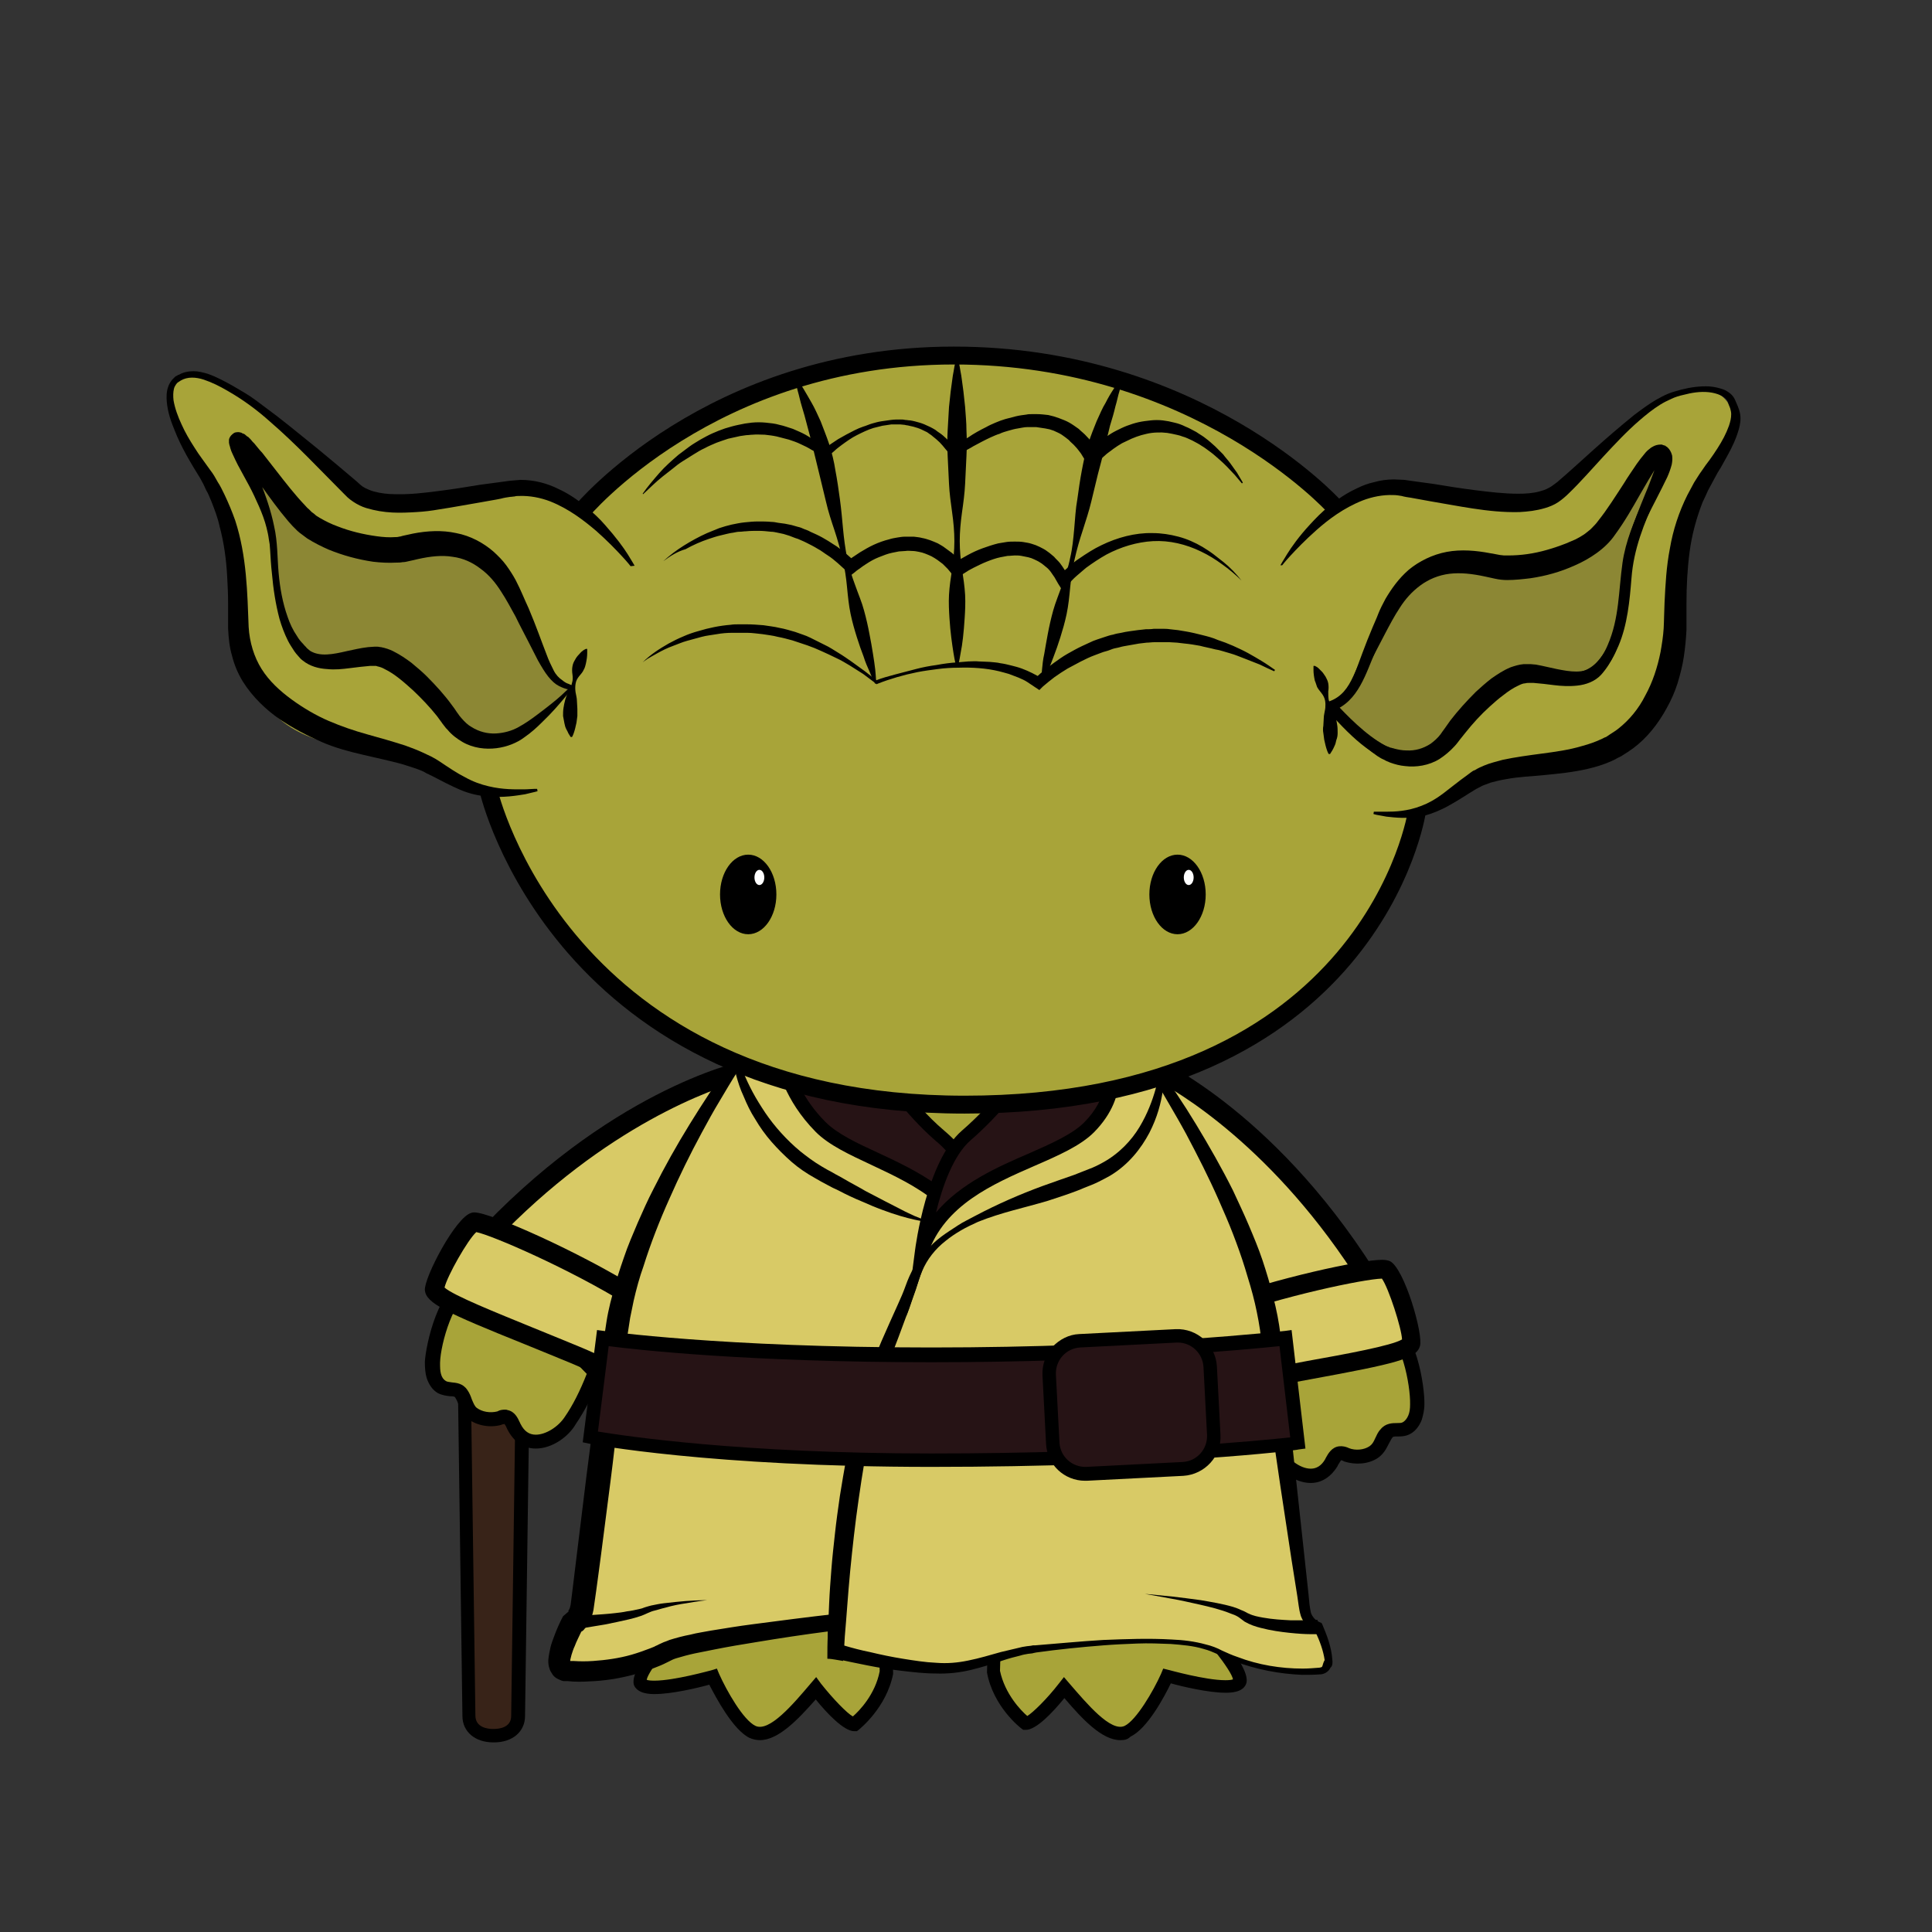 <?xml version="1.0" encoding="utf-8"?>
<!-- Generator: Adobe Illustrator 18.0.0, SVG Export Plug-In . SVG Version: 6.00 Build 0)  -->
<!DOCTYPE svg PUBLIC "-//W3C//DTD SVG 1.1//EN" "http://www.w3.org/Graphics/SVG/1.1/DTD/svg11.dtd">
<svg version="1.1" xmlns="http://www.w3.org/2000/svg" xmlns:xlink="http://www.w3.org/1999/xlink" x="0px" y="0px"
	 viewBox="0 0 432 432" enable-background="new 0 0 432 432" xml:space="preserve">
<rect x="0" y="0" width="432" height="432" fill="#333333" stroke="none"/>
<g id="arm_x5F_up" display="none">
	<g display="inline">
		<g>
			<path fill="#A8A439" d="M304.3,226.7c1.3-3.6,12.2-5.4,13.7-6.5c8.6-6.8,21.1-11.3,21.6-10.9c0.3,0.2-2.4,7.3-6.2,12.3
				c-3,3.9-7.2,5.9-7.2,5.9s4.8-0.1,6.5,4.7c1.8,4.8-2,8.8-2,8.8s7.2,3.4,5.5,8.2s-17,8-17,8S301.4,234.6,304.3,226.7z"/>
			<path d="M318.6,258.9l-0.6-0.8c-1.9-2.4-18.4-23.5-15.2-32c1.1-2.9,5.6-4.5,11-6.1c1.3-0.4,2.9-0.9,3.2-1.1
				c8.3-6.6,20.5-11.3,22.5-11.3c0.4,0,0.8,0.1,1.2,0.4c0.8,0.7,1.2,1.3-1.1,6.3c-0.8,1.8-2.5,5.3-4.8,8.2c-1.4,1.8-3.1,3.3-4.5,4.3
				c1.5,0.8,3.1,2.2,4,4.7c1.4,3.7,0,7-1.1,8.9c2.9,1.9,6.1,5.2,4.7,9.2c-1.9,5.3-15.5,8.5-18.2,9.1L318.6,258.9z M337.2,211.5
				c-3.9,1.4-12,5-18.2,9.9c-0.7,0.5-1.9,0.9-4.3,1.6c-2.7,0.8-8.3,2.5-8.9,4.2c-1.8,5,7.4,19.6,14.1,28.1
				c5.9-1.4,13.9-4.2,14.8-6.8c1.2-3.3-4.7-6.1-4.7-6.2l-2-0.9l1.5-1.6c0.1-0.1,3-3.4,1.7-7.2c-1.3-3.5-4.6-3.7-5-3.7h-7.2l6.4-3
				c0,0,4-1.9,6.7-5.4C334.4,217.6,336.2,213.9,337.2,211.5z"/>
		</g>
		<g>
			<path fill="#D8CA66" d="M260.2,239.1l6.7,29.1c0,0,9.1,15.8,48.6,15.6c0,0-6-24.6-2.1-62.5"/>
			<path d="M314.9,285.8c-39.7,0-49.4-16-49.8-16.6l-0.2-0.3l-0.1-0.3l-7.1-30.8l57.8-19.4l-0.3,3.1c-3.8,37.2,2,61.6,2,61.9
				l0.6,2.5L314.9,285.8z M268.7,267.3c1.2,1.7,11.1,14,44.3,14.4c-1.3-6.9-4.6-27.8-1.9-57.6l-48.5,16.3L268.7,267.3z"/>
		</g>
		<g>
			<path fill="#D8CA66" d="M314.2,220.4l-12.7,3.9c0,0,0,12.5,2,26.7c2.2,15.6,7.7,35.8,9.2,36.9c1.5,1.1,13.8-2,15.3-3.8
				c1.6-1.8-3.6-17.1-8.3-33C315.8,237.7,314.2,220.4,314.2,220.4z"/>
			<path d="M314,290.3L314,290.3c-1.1,0-1.9-0.2-2.5-0.6c-0.5-0.4-1.8-1.3-5.1-14.1c-2.1-8.3-3.7-17.1-4.7-24.1
				c-2-14.2-1.8-26.9-1.8-27v-1.5l16.2-5.1l0.1,2.5c0,0.2,1.6,17.2,5.4,30.5c1,3.6,2.1,7.2,3.1,10.5c5.3,17.6,6.4,22.3,4.7,24.3
				C327.6,287.8,317.5,290.3,314,290.3z M314,286C314,286,314,286,314,286c3.3,0,10.6-2,12.3-3.1c0.2-2.4-2.8-12-5.3-20.6
				c-1-3.4-2.1-6.9-3.2-10.6c-3.1-10.7-4.8-23.5-5.4-28.7l-8.9,2.8c0.1,3.7,0.4,13.7,2,24.9C307.6,265.8,312.4,283,314,286z"/>
		</g>
		<g>
			<path fill="#A8A439" d="M309.6,240.1c0,0,17.4,1.4,19.9,0.8c8.4-1.9,1.2-15.2-6-12.4C313.8,232.4,309.6,240.1,309.6,240.1z"/>
			<path d="M327.2,242.7L327.2,242.7c-5.4,0-17.2-0.9-17.7-1l-2.5-0.2l1.2-2.2c0.2-0.3,4.6-8.2,14.7-12.2c0.9-0.3,1.7-0.5,2.6-0.5
				c4.9,0,8.8,4.8,9.2,9.1c0.4,3.5-1.5,6.1-5,6.9C329.5,242.6,328.9,242.7,327.2,242.7z M312.6,238.7c3.9,0.3,10.9,0.8,14.7,0.8l0,0
				c1.5,0,1.9-0.1,1.9-0.1c1.9-0.4,2.7-1.5,2.5-3.4c-0.3-2.8-3.1-6.2-6.1-6.2c-0.5,0-1,0.1-1.5,0.3
				C318.2,232.4,314.4,236.3,312.6,238.7z"/>
		</g>
		<g>
			<path fill="#A8A439" d="M313.8,250.6c0,0,16.8,5,19.3,4.9c8.6-0.1,4.4-14.6-3.3-13.3C319.4,244,313.8,250.6,313.8,250.6z"/>
			<path d="M330.4,256.8L330.4,256.8c-5.3-1.1-16.6-4.5-17.1-4.6l-2.4-0.7l1.6-1.9c0.2-0.3,6.2-7.1,17-8.9c0.9-0.2,1.8-0.1,2.7,0
				c4.7,1,7.6,6.5,7.2,10.8c-0.3,3.5-2.8,5.7-6.3,5.7C332.7,257.2,332.1,257.2,330.4,256.8z M316.9,249.9c3.8,1.1,10.6,3,14.2,3.8
				l0,0c1.4,0.3,1.8,0.3,1.9,0.3c1.9,0,3-0.9,3.1-2.8c0.3-2.8-1.7-6.7-4.6-7.3c-0.5-0.1-1-0.1-1.5,0
				C323.7,244.9,319.2,247.9,316.9,249.9z"/>
		</g>
	</g>
</g>
<g id="arm_x5F_down">
	<g>
		<g>
			<path fill="#A8A439" d="M316.4,317c0.4-0.9,0.5-2,0.5-3c0.1-4.3-2-16.4-7.2-17.9c-8.2-2.3-31.2,12.3-31.2,12.3
				c1.2,3.9,4.6,12.8,6.6,16.3c2.4,4.2,9,8.2,12.5,2.4c0.5-0.9,1-2,2-2.1c0.5-0.1,1,0.2,1.4,0.3c2,0.7,4.3,0.6,6-0.6
				c1.7-1.1,1.7-2.8,2.9-4.2c1.2-1.4,2.9-0.4,4.5-1.2C315.4,318.8,316,318,316.4,317z"/>
			<path d="M293.1,331.6c-3.8,0-7.5-3.1-9.3-6.1c-2.1-3.6-5.6-12.7-6.8-16.6l-0.4-1.2l1-0.7c0.8-0.5,20.3-12.8,30.1-12.8
				c0.9,0,1.7,0.1,2.4,0.3c6.7,1.9,8.5,15.9,8.4,19.5c0,1.3-0.3,2.5-0.6,3.5c-0.6,1.5-1.5,2.6-2.7,3.2c-1,0.5-2,0.5-2.7,0.5
				c-0.9,0-1,0-1.2,0.3c-0.3,0.4-0.5,0.9-0.8,1.4c-0.5,1-1.1,2.2-2.4,3.1c-2.1,1.4-5,1.6-7.5,0.8l-0.2-0.1c-0.1-0.1-0.3-0.1-0.5-0.2
				c-0.2,0.2-0.4,0.6-0.6,0.9c-0.1,0.1-0.2,0.3-0.2,0.4C297.2,330.9,294.8,331.6,293.1,331.6z M280.5,309.1
				c1.4,4.1,4.3,11.7,6.1,14.8c1.3,2.2,4,4.5,6.5,4.5c1.3,0,2.4-0.7,3.2-2.1l0.2-0.4c0.5-0.9,1.3-2.3,2.9-2.5c0.8-0.1,1.5,0.1,2,0.3
				l0.2,0.1c1.5,0.6,3.4,0.4,4.6-0.4c0.6-0.4,0.9-0.9,1.3-1.8c0.3-0.6,0.6-1.4,1.2-2c1.1-1.4,2.7-1.4,3.7-1.4c0.5,0,1,0,1.3-0.2
				c0.5-0.3,0.9-0.8,1.2-1.5c0.3-0.7,0.4-1.5,0.4-2.5c0.1-4.3-2-15.2-6-16.3c-0.4-0.1-1-0.2-1.6-0.2
				C300.1,297.4,284.6,306.6,280.5,309.1z"/>
		</g>
		<g>
			<path fill="#D8CA66" d="M251.4,316.9l-15.3-59.7l21.3-18.6c0,0,27.4,12.1,50.3,50.1C307.7,288.6,282.6,294.8,251.4,316.9z"/>
			<path d="M250.1,320.4l-16.4-64L257,236l1.2,0.5c1.1,0.5,28.3,12.8,51.3,51l1.5,2.5l-2.8,0.7c-0.2,0.1-25.1,6.4-55.5,27.9
				L250.1,320.4z M238.5,257.9l14.2,55.5c24.4-16.8,44.5-23.9,51.7-26c-19.3-30.8-41.4-43.6-46.7-46.3L238.5,257.9z"/>
		</g>
		<g>
			<path fill="#D8CA66" d="M251.2,318.1l-3.9-14.1c0,0,11-6,24.7-11c15-5.4,36-9.9,37.9-9s6.2,14.2,5.6,16.5
				c-0.7,2.4-17.1,4.7-33.8,8C267.3,311.3,251.2,318.1,251.2,318.1z"/>
			<path d="M249.8,320.9l-5-18l1.5-0.8c0.5-0.2,11.3-6.2,25-11.2c14-5.1,32.9-9.2,37.7-9.2c0.8,0,1.3,0.1,1.8,0.3
				c3.2,1.6,7.5,16.3,6.7,19c-0.8,2.8-5.3,3.9-24.4,7.4c-3.6,0.7-7.3,1.3-11.1,2.1c-13.9,2.7-29.8,9.4-30,9.4L249.8,320.9z
				 M249.8,305.1l2.8,10.1c5-2,17.2-6.6,28.6-8.8c3.8-0.7,7.6-1.4,11.2-2.1c8.4-1.5,18.8-3.4,21.1-4.8c-0.1-2.5-3-11.5-4.5-13.6
				c-4,0.1-22.3,3.9-36.2,9C262.2,298.8,253.2,303.3,249.8,305.1z"/>
		</g>
	</g>
</g>
<g id="arm_x5F_cane">
	<g>
		<g>
			<path fill="#382318" d="M110.5,388.1h-0.2c-3,0-5.4-1.4-5.4-4.4l-1-72.9c0-3,3.4-4.4,6.4-4.4h0.2c3,0,6.4,1.4,6.4,4.4l-1,72.9
				C115.9,386.6,113.5,388.1,110.5,388.1z"/>
			<path d="M110.5,389.6h-0.2c-4.1,0-6.9-2.4-6.9-5.9l-1-72.9c0-3.9,4-6,7.9-6h0.2c3.9,0,7.9,2,7.9,5.9l-1,73
				C117.4,387.2,114.6,389.6,110.5,389.6z M110.2,307.8c-2,0-4.9,0.9-4.9,2.9l1,72.9c0,2.7,2.8,3,3.9,3h0.2c1.2,0,3.9-0.3,3.9-2.9
				l1-73c0-2-2.9-2.9-4.9-2.9H110.2z"/>
		</g>
		<g>
			<path fill="#A8A439" d="M97.1,307.5c-0.3-1-0.4-2.1-0.3-3.1c0.2-4.3,3.2-16.2,8.5-17.3c8.3-1.6,27.8,19.5,27.8,19.5
				c-1.4,3.8-3.2,7.5-5.5,10.9c-2.7,4-9.6,7.5-12.6,1.4c-0.4-0.9-0.8-2-1.8-2.2c-0.5-0.1-1,0.1-1.5,0.2c-2,0.6-4.3,0.2-6-1
				c-1.6-1.2-1.5-2.9-2.5-4.4c-1.1-1.5-2.9-0.6-4.3-1.5C97.9,309.5,97.4,308.6,97.1,307.5z"/>
			<path d="M119.8,323.9c-2.7,0-4.9-1.5-6.3-4.2c-0.1-0.1-0.1-0.3-0.2-0.4c-0.1-0.3-0.4-0.8-0.5-0.9c-0.1,0-0.3,0.1-0.5,0.1
				l-0.2,0.1c-2.5,0.7-5.4,0.2-7.4-1.3c-1.3-1-1.8-2.3-2.2-3.3c-0.2-0.6-0.4-1-0.7-1.5c-0.1-0.2-0.3-0.3-1.2-0.3
				c-0.8-0.1-1.7-0.2-2.7-0.7c-1.2-0.7-2-1.9-2.5-3.4c-0.3-1-0.4-2.2-0.4-3.6c0.2-3.6,3-17.4,9.8-18.8c0.4-0.1,0.8-0.1,1.3-0.1
				c9.2,0,26.1,18.1,28,20.1l0.7,0.7l-0.4,0.9c-1.7,4.5-3.6,8.1-5.7,11.2C127.2,321.1,123.6,323.9,119.8,323.9z M112.9,315.2
				c0.2,0,0.4,0,0.6,0.1c1.6,0.3,2.3,1.8,2.7,2.7c0.1,0.1,0.1,0.3,0.2,0.4c0.8,1.6,1.9,2.4,3.4,2.4c2.2,0,5-1.7,6.5-4
				c1.8-2.6,3.4-5.8,4.9-9.6c-5.4-5.7-18.6-18.4-24.9-18.4c-0.2,0-0.5,0-0.7,0.1c-4,0.8-7.1,11.5-7.2,15.8c0,1,0,1.8,0.2,2.5
				c0.2,0.8,0.6,1.3,1.1,1.6c0.3,0.2,0.8,0.2,1.3,0.3c1,0.1,2.5,0.2,3.5,1.7c0.5,0.7,0.8,1.5,1,2.1c0.4,0.9,0.6,1.5,1.1,1.9
				c1.2,0.9,3,1.2,4.6,0.8l0.2-0.1C111.8,315.3,112.3,315.2,112.9,315.2z"/>
		</g>
		<g>
			<path fill="#D8CA66" d="M156.6,317.3l27-55.4l-17.1-22.5c0,0-29.3,6.3-59.3,39C107.1,278.3,130.5,289.4,156.6,317.3z"/>
			<path d="M157.1,321l-2.1-2.3c-25.5-27.3-48.6-38.4-48.8-38.5l-2.6-1.2l2-2.1c30.2-32.8,59.2-39.4,60.5-39.6l1.3-0.3l18.7,24.7
				L157.1,321z M110.6,277.7c6.6,3.6,24.9,14.5,45.4,35.9l25.1-51.5l-15.4-20.4C159.9,243.3,135.6,251.4,110.6,277.7z"/>
		</g>
		<g>
			<path fill="#D8CA66" d="M156.6,318.5l6.7-13c0,0-9.6-8.1-22-15.8c-13.6-8.3-33.3-16.9-35.3-16.4c-2,0.5-9,12.7-8.8,15.1
				c0.2,2.5,15.8,8.1,31.5,14.6C142.1,308.6,156.6,318.5,156.6,318.5z"/>
			<path d="M157.4,321.6l-2-1.4c-0.1-0.1-14.4-9.8-27.5-15.3c-3.6-1.5-7.1-2.9-10.5-4.3c-17.9-7.2-22.1-9.2-22.4-12.1
				c-0.2-2.8,6.9-16.4,10.4-17.3c0.2-0.1,0.5-0.1,0.7-0.1c3.6,0,23.3,8.8,36.2,16.8c12.4,7.6,21.9,15.6,22.3,15.9l1.3,1.1
				L157.4,321.6z M99.4,287.9c2,1.8,11.8,5.7,19.6,8.9c3.4,1.4,6.9,2.8,10.5,4.3c10.7,4.4,21.8,11.4,26.2,14.3l4.8-9.3
				c-3-2.4-10.9-8.6-20.4-14.5c-12.8-7.9-30.1-15.4-33.6-16.1C104.6,277.2,100,285.3,99.4,287.9z"/>
		</g>
	</g>
</g>
<g id="body_x5F_line_x5F_color">
	<g>
		<g>
			<path fill="#A8A439" d="M182.5,377.4c0,0,6.3,8.2,8.7,8c0,0,5.8-4.5,7.2-11.6l-0.6-19.6l-42.1,4.8c0,0-13.6,14.3-12.3,17.2
				c1.2,2.9,16.2-1.3,16.2-1.3s4.7,10.3,8.8,12.3C172.4,389.3,177.9,382.8,182.5,377.4z"/>
			<path d="M169.9,389.1C169.9,389.1,169.9,389.1,169.9,389.1c-0.8,0-1.6-0.2-2.3-0.5c-3.7-1.8-7.5-9-9-11.9
				c-2.5,0.7-8.4,2.1-12.2,2.1c-0.9,0-3.7,0-4.6-1.9c-1.3-3.2,6.1-12,12.6-18.8l0.4-0.4l44.3-5l0.6,21.4l0,0.2
				c-1.5,7.6-7.5,12.3-7.7,12.5l-0.4,0.3l-0.6,0c-2.3,0-6.1-4-8.6-7.1C178.5,384.4,174.1,389.1,169.9,389.1z M160.3,373.1l0.5,1.2
				c1.7,3.8,5.4,10.3,8.1,11.6c3.1,1.5,8.5-4.9,12.4-9.5l1.2-1.4l1.1,1.5c2.7,3.4,5.8,6.6,7.1,7.3c1.4-1.2,5-4.9,6-10.1l-0.5-17.8
				l-40,4.6c-5.5,5.9-11.2,13-11.6,15.1c0.2,0.1,0.7,0.2,1.7,0.2c4.5,0,12.6-2.3,12.7-2.3L160.3,373.1z"/>
		</g>
		<g>
			<path fill="#A8A439" d="M238,377.4c0,0-6.3,8.2-8.7,8c0,0-5.8-4.5-7.2-11.6l0.6-19.6l42.1,4.8c0,0,13.6,14.3,12.3,17.2
				c-1.2,2.9-16.2-1.3-16.2-1.3s-4.7,10.3-8.8,12.3C248.1,389.3,242.6,382.8,238,377.4z"/>
			<path d="M250.5,389.1c-4.1,0-8.5-4.7-12.5-9.4c-2.6,3.2-6.3,7.1-8.6,7.1l-0.6,0l-0.4-0.3c-0.3-0.2-6.3-4.9-7.7-12.5l0-0.2
				l0.6-21.4l44.3,5l0.4,0.4c6.5,6.8,14,15.7,12.6,18.8c-0.8,1.9-3.6,1.9-4.6,1.9c-3.8,0-9.7-1.4-12.2-2.1c-1.4,2.9-5.2,10.1-9,11.9
				C252.1,389,251.4,389.1,250.5,389.1z M237.9,375l1.2,1.4c3.9,4.5,9.3,11,12.4,9.5c2.6-1.3,6.4-7.8,8.1-11.6l0.5-1.2l1.2,0.3
				c0.1,0,8.2,2.3,12.7,2.3c1,0,1.5-0.1,1.7-0.2c-0.4-2.1-6.1-9.2-11.6-15.1l-40-4.6l-0.5,17.8c1.1,5.2,4.7,8.9,6.1,10.1
				c1.2-0.7,4.4-3.8,7.1-7.3L237.9,375z"/>
		</g>
		<g>
			<g>
				<g>
					<g>
						<path fill="#D8CA66" d="M211,239h46.4c0,0,23.7,33.2,26.7,60.5l2.7,23.3c0,0,4.3,34.3,4.8,37.3s3.1,3.8,3.1,3.8
							s4.7,9.7,0.6,10c-4.1,0.3-13.4,0.3-22.8-4.4c-7-3.5-22.4-2.7-41.5-0.6c-6.5,0.7-12.6,4.3-20.1,4.3c-9.3,0-23.9-3.9-23.9-3.9
							l0.1-6.5c0,0-32.6,4-37.8,6.6c-9.3,4.7-18.7,4.6-22.8,4.3c-4.1-0.3,1.6-10.8,1.6-10.8s1.5-0.5,2-3.5s4.8-38,4.8-38l2.7-21.8
							c3-27.3,26.7-60.5,26.7-60.5H198H211z"/>
						<path d="M297.9,371c-0.1-1.4-0.4-2.7-0.8-4c-0.4-1.3-0.9-2.5-1.4-3.7l-0.2-0.4l-0.5-0.2c-0.3-0.2-0.9-0.5-1.2-0.9
							c-0.3-0.4-0.6-0.8-0.7-1.3c-0.1-0.4-0.2-1.1-0.3-1.8l-0.2-2.1l-0.9-8.3l-1.8-16.6c-0.3-2.8-0.6-5.5-0.9-8.3l-0.9-8.3
							c-0.6-5.5-1.2-11-1.8-16.6c-0.3-2.9-0.9-5.7-1.6-8.5c-0.7-2.8-1.5-5.5-2.4-8.2c-0.9-2.7-2-5.3-3.1-7.9
							c-1.1-2.6-2.3-5.1-3.5-7.7c-2.5-5-5.3-9.9-8.2-14.7c-2.9-4.8-6-9.4-9.3-13.9l-0.3-0.4l-0.5,0l-11.6,0.3
							c-3.9,0.1-7.7,0.2-11.6,0.2c-3.9,0.1-7.7,0.1-11.6,0.1l-11.6,0.1l-11.7-0.1c-3.9,0-7.8-0.1-11.7-0.1
							c-3.9-0.1-7.8-0.1-11.7-0.2l-10.6-0.3c-0.6,0.1-1.2,0.2-1.7,0.2l-0.2,0.2c-3.3,4.5-6.3,9.1-9.2,13.8
							c-2.9,4.7-5.6,9.5-8.1,14.5c-1.3,2.5-2.4,5-3.5,7.5c-1.1,2.6-2.2,5.1-3.1,7.8c-0.9,2.6-1.8,5.3-2.5,8.1
							c-0.4,1.4-0.7,2.7-1,4.1c-0.3,1.4-0.5,2.9-0.7,4.2l-4.2,32.7l-2,16.3l-1,8.2c-0.2,1.4-0.3,2.7-0.5,4c-0.1,0.5-0.2,0.9-0.4,1.2
							c-0.1,0.1-0.1,0.3-0.2,0.3l0,0c0,0,0,0,0,0l0.1,0c0.1,0,0,0,0.2-0.1l-1.4,1.2c-0.8,1.5-1.4,2.9-2,4.5
							c-0.3,0.8-0.6,1.6-0.8,2.4c-0.2,0.9-0.4,1.8-0.5,2.9c0,0.6,0,1.2,0.3,2c0.1,0.4,0.4,0.8,0.7,1.3c0.3,0.4,0.8,0.8,1.3,1
							c0.2,0.1,0.5,0.2,0.7,0.3c0.1,0,0.3,0.1,0.4,0.1l0.2,0l0.4,0l0.3,0l1.2,0.1c1.6,0.1,3.3,0,4.9-0.1c3.2-0.2,6.5-0.8,9.6-1.7
							c1.6-0.4,3.1-1,4.6-1.6c0.8-0.3,1.6-0.7,2.2-1l1-0.5c0.2-0.1,0.5-0.2,0.8-0.3c1.3-0.4,2.8-0.8,4.2-1.1c1.5-0.3,3-0.6,4.5-0.9
							c3-0.6,6-1.1,9.1-1.6c5.4-0.9,10.7-1.7,16.1-2.4l0,4.2l0,1.5l1.4,0.3c2.5,0.6,5,1.1,7.5,1.6c2.5,0.5,5,0.9,7.6,1.2
							c2.6,0.3,5.1,0.6,7.7,0.6c2.6,0.1,5.3-0.2,7.8-0.8c2.5-0.6,5-1.4,7.4-2.2c1.2-0.4,2.4-0.7,3.6-1c0.6-0.2,1.2-0.3,1.8-0.4
							l0.9-0.1l0.4-0.1l0.5-0.1c5-0.7,10-1.2,15.1-1.6c2.5-0.2,5-0.3,7.5-0.4c2.5-0.1,5,0,7.5,0.1c2.5,0.2,5,0.4,7.3,1.1
							c1.2,0.3,2.3,0.8,3.4,1.3c1.2,0.6,2.3,1.1,3.6,1.5c4.8,1.8,10,2.8,15.1,3c1.3,0,2.6,0,3.9-0.1c0.4,0,0.9-0.1,1.4-0.4
							c0.5-0.3,0.8-0.7,1-1.1C298,372.5,298,371.7,297.9,371z M126.7,371.2C126.7,371.2,126.7,371.2,126.7,371.2L126.7,371.2
							C126.7,371.2,126.7,371.2,126.7,371.2z M295.7,372.5c-0.1,0.3-0.2,0.3-0.7,0.4c-1.3,0.1-2.5,0.2-3.7,0.2
							c-4.9,0-9.9-0.8-14.6-2.6c-1.2-0.4-2.3-0.9-3.4-1.4c-1.1-0.6-2.4-1.1-3.7-1.4c-2.5-0.7-5.1-1-7.6-1.1
							c-5.1-0.3-10.2-0.1-15.3,0.1c-5.1,0.3-10.1,0.8-15.2,1.2l-0.5,0l-0.5,0.1l-0.9,0.1c-0.7,0.1-1.3,0.2-2,0.4
							c-1.3,0.3-2.5,0.6-3.8,0.9c-2.5,0.7-4.8,1.4-7.3,1.9c-2.4,0.5-4.7,0.7-7.2,0.5c-2.4-0.1-4.9-0.5-7.4-0.9
							c-2.5-0.4-4.9-0.9-7.4-1.5c-2-0.4-3.9-0.9-5.9-1.5l0.1-5l0.1-2.2l-2.2,0.2c-6.2,0.7-12.3,1.5-18.4,2.3
							c-3.1,0.4-6.1,0.9-9.2,1.4c-1.5,0.3-3.1,0.5-4.6,0.9c-1.6,0.3-3.1,0.7-4.7,1.2c-0.4,0.2-0.8,0.3-1.3,0.5l-1.1,0.5
							c-0.3,0.2-0.7,0.3-1,0.5l-1,0.4c-1.3,0.5-2.7,1-4.1,1.4c-2.8,0.8-5.7,1.2-8.6,1.4c-1.5,0.1-2.9,0.1-4.4,0l-0.7,0
							c0-0.4,0.2-0.9,0.3-1.4c0.2-0.6,0.4-1.3,0.7-1.9c0.4-1.1,1-2.2,1.5-3.3c0,0,0.1,0,0.1,0c0.3-0.2,0.5-0.4,0.7-0.7
							c0.4-0.4,0.7-0.9,1-1.4c0.5-0.9,0.7-1.8,0.9-2.7c0.2-1.5,0.4-2.8,0.6-4.2c0.4-2.7,0.7-5.4,1.1-8.2l2.1-16.3
							c0.7-5.4,1.3-10.9,1.9-16.4l1.9-16.3c0.2-1.4,0.4-2.6,0.6-3.9c0.3-1.3,0.5-2.6,0.8-3.9c0.6-2.6,1.3-5.2,2.2-7.7
							c1.6-5.1,3.6-10.2,5.8-15.1c2.2-5,4.6-9.9,7.2-14.7c1.3-2.4,2.6-4.8,4-7.1c1.3-2.2,2.6-4.4,4-6.6l11.1-0.3
							c3.9-0.1,7.8-0.2,11.7-0.2c3.9-0.1,7.8-0.1,11.7-0.1l11.7-0.1l11.6,0.1c3.9,0,7.7,0.1,11.6,0.1c3.9,0.1,7.7,0.1,11.6,0.2
							l11.1,0.3c1.4,2.2,2.8,4.4,4.1,6.7c1.4,2.4,2.8,4.8,4.1,7.2c2.6,4.9,5.1,9.8,7.3,14.8c1.1,2.5,2.2,5,3.2,7.6
							c1,2.6,1.9,5.1,2.7,7.7c0.8,2.6,1.6,5.2,2.2,7.8c0.6,2.6,1.1,5.3,1.4,7.9c0.7,5.5,1.3,11,2,16.5l1.1,8.3
							c0.4,2.8,0.8,5.5,1.2,8.2l2.5,16.5l1.3,8.2l0.3,2.1c0.1,0.7,0.2,1.3,0.5,2.3c0.3,0.8,0.8,1.6,1.5,2.2c0.3,0.3,0.7,0.6,1,0.8
							c0.2,0.1,0.5,0.3,0.7,0.4c1,2.1,1.8,4.3,2.1,6.4C295.9,371.7,295.8,372.2,295.7,372.5z"/>
					</g>
					<path fill="#A8A439" d="M206.8,236.2c-4.9,0.1-10,0.5-14.9-0.1l4,12.8l16.7,13.8l22.4-17.9v-8.6
						C225.6,236.3,216.2,236.1,206.8,236.2z"/>
					<g>
						<path fill="#261315" d="M210,253.9c-7.5-6.5-13-15.4-13-15.4l-20.5-2.3c-0.5,0.1-1,0.1-1.5,0.2c0.2,1.6,1.6,8.6,8.5,15.7
							c5.5,5.6,17.8,8.3,26.7,15.5c1.3-2.7,3-5.3,4.9-7.6C214.1,257.5,211.7,255.3,210,253.9z"/>
						<path d="M210.7,269.9l-1.5-1.2c-4.3-3.5-9.4-5.9-14.3-8.2c-4.9-2.3-9.5-4.4-12.5-7.4c-7.1-7.2-8.6-14.5-8.9-16.5l-0.2-1.6
							l1.6-0.1c0.5,0,0.9-0.1,1.4-0.2l0.2,0l21.4,2.4l0.4,0.6c0.1,0.1,5.4,8.8,12.7,15c2.1,1.8,4.4,4,5.5,6.5l0.4,0.8l-0.6,0.7
							c-1.8,2.2-3.4,4.7-4.7,7.3L210.7,269.9z M176.9,237.7c0.7,2.7,2.5,8,7.7,13.2c2.6,2.6,7,4.7,11.6,6.8c4.3,2,9.2,4.3,13.5,7.4
							c1.1-1.9,2.3-3.8,3.6-5.5c-1.2-2-3.2-3.8-4.3-4.7c-6.5-5.7-11.5-12.9-12.9-15.1L176.9,237.7z"/>
					</g>
					<g>
						<path fill="#261315" d="M206.1,279.8c0,0,2.5-19.4,10-25.9s14-15.4,14-15.4l18-2.5c0,0,3.4,8-4.5,16S212.1,262,206.1,279.8z"
							/>
						<path d="M202.7,294.2l1.9-14.6c0.1-0.8,2.6-20,10.5-26.8c7.3-6.3,13.7-15,13.7-15.1l0.4-0.5l19.8-2.7l0.4,1.1
							c0.2,0.4,3.7,9-4.8,17.6c-3,3-8,5.2-13.3,7.5c-9.4,4.1-20.1,8.8-23.8,19.6L202.7,294.2z M230.8,239.9
							c-1.5,2-7.2,9.4-13.8,15.1c-3.8,3.3-6.3,10.3-7.7,16.1c5.5-6.5,13.8-10.2,20.8-13.2c5-2.2,9.7-4.3,12.3-6.9
							c5.5-5.5,5-11,4.5-13.3L230.8,239.9z"/>
					</g>
				</g>
				<path d="M259.2,240C259.2,240,259.2,240,259.2,240c-0.2,1-0.5,2.2-0.8,3.5c-0.7,2.5-1.8,5.5-3.6,8.5c-1.8,3-4.6,6-8.3,8
					c-0.9,0.5-1.9,1-3,1.4c-1.1,0.4-2.2,0.9-3.3,1.3c-2.3,0.8-4.6,1.6-7.1,2.5c-4.9,1.8-10,4-15.1,6.7c-0.6,0.3-1.3,0.7-1.9,1
					c-0.6,0.3-1.3,0.7-1.9,1.1c-1.2,0.8-2.5,1.6-3.7,2.5c-1.2,0.9-2.3,1.9-3.3,3.1c-1,1.1-2,2.4-2.8,3.7c-0.8,1.4-1.4,2.8-1.9,4.2
					c-0.5,1.4-1.1,2.8-1.7,4.1c-1.2,2.7-2.5,5.5-3.7,8.3c-2.4,5.6-4.3,11.5-5.8,17.3c-1.6,5.8-2.6,11.7-3.5,17.3
					c-0.4,2.8-0.8,5.6-1.1,8.4c-0.3,2.7-0.6,5.4-0.8,8c-0.2,2.6-0.4,5.2-0.5,7.6c-0.1,2.5-0.2,4.8-0.3,7.1c-0.1,1.8-0.1,3.6-0.1,5.3
					c0.6,0,1.2,0.1,1.8,0.2c0.6,0.1,1.1,0.2,1.7,0.3c0.2-1.8,0.3-3.6,0.4-5.5c0.4-4.5,0.7-9.4,1.2-14.6c0.5-5.1,1.1-10.6,1.9-16.1
					c0.8-5.6,1.7-11.3,3-17c1.3-5.7,3.1-11.4,5.1-17.1c1.1-2.8,2.1-5.7,3.2-8.5c0.5-1.5,1-2.9,1.5-4.3c0.5-1.5,0.8-2.8,1.4-4.1
					c1.1-2.6,2.9-4.9,5.2-6.7c1.1-0.9,2.3-1.7,3.5-2.4c1.2-0.7,2.5-1.3,3.8-1.9c5.2-2.1,10.6-3.2,15.6-4.7c2.5-0.8,4.9-1.6,7.2-2.5
					c1.1-0.5,2.3-0.9,3.4-1.4c1.1-0.5,2.2-1.1,3.3-1.7c4.2-2.5,7-6.2,8.8-9.6c1.8-3.5,2.6-6.7,3-9.4c0.1-0.9,0.2-1.7,0.3-2.4
					C259.8,241,259.4,240.5,259.2,240z"/>
				<path d="M206.4,272.7c-0.4-0.2-1.1-0.5-1.9-0.8c-0.8-0.4-1.8-0.8-2.9-1.4c-1.1-0.6-2.4-1.2-3.7-1.9c-1.4-0.7-2.8-1.5-4.4-2.3
					c-1.5-0.9-3.1-1.7-4.8-2.7c-0.8-0.5-1.7-0.9-2.5-1.4c-0.4-0.2-0.9-0.5-1.3-0.7c-0.4-0.2-0.8-0.5-1.2-0.7c-1.7-1-3.3-2.2-4.8-3.4
					c-3-2.5-5.7-5.5-7.8-8.6c-1-1.5-2-3.1-2.8-4.6c-0.8-1.5-1.5-3-2.1-4.4c-0.3-0.8-0.6-1.5-0.8-2.2c-0.5,0.1-0.9,0.1-1.4,0.2
					c0.2,0.8,0.4,1.7,0.6,2.6c0.4,1.5,0.9,3.1,1.7,4.8c0.7,1.7,1.5,3.4,2.6,5.1c1,1.7,2.2,3.4,3.6,5c1.4,1.6,2.9,3.1,4.5,4.5
					c1.6,1.4,3.4,2.6,5.2,3.6c0.5,0.3,0.9,0.5,1.4,0.8c0.4,0.2,0.9,0.5,1.3,0.7c0.9,0.5,1.7,0.9,2.6,1.3c1.7,0.9,3.4,1.7,5.1,2.4
					c1.6,0.7,3.2,1.4,4.6,1.9c2.9,1.1,5.4,1.8,7.2,2.2c1.8,0.4,2.8,0.5,2.8,0.5S206.8,272.9,206.4,272.7z"/>
				<g>
					<path fill="#261315" d="M134.7,299.3c0,0,25.5,3.7,73.4,3.7s79.3-3.7,79.3-3.7l2.8,23.5c0,0-29.7,3.8-82,3.8
						c-49.6,0-76.2-5.2-76.2-5.2L134.7,299.3z"/>
					<path d="M208.2,328c-49.2,0-76.2-5.1-76.5-5.2l-1.4-0.3l3.2-25.1l1.5,0.2c0.3,0,26,3.7,73.2,3.7c47.3,0,78.8-3.7,79.1-3.7
						l1.5-0.2l3.1,26.5l-1.5,0.2C290.1,324.3,260,328,208.2,328z M133.7,320.1c6.1,1,31.9,4.9,74.5,4.9c45.1,0,73.7-2.9,80.3-3.6
						l-2.4-20.4c-6.9,0.7-36.3,3.6-77.9,3.6c-41,0-65.9-2.8-72.1-3.6L133.7,320.1z"/>
				</g>
				<g>
					<path fill="#261315" d="M264.6,328.4l-21.6,1.1c-4,0.2-7.4-2.8-7.6-6.8l-0.8-15.3c-0.2-4,2.8-7.4,6.8-7.6l21.6-1.1
						c4-0.2,7.4,2.8,7.6,6.8l0.8,15.3C271.6,324.8,268.5,328.2,264.6,328.4z"/>
					<path d="M242.6,331.1c-4.6,0-8.5-3.6-8.7-8.3l-0.8-15.3c-0.1-2.3,0.7-4.6,2.2-6.3c1.6-1.7,3.7-2.8,6-2.9l21.6-1.1
						c4.8-0.2,8.9,3.5,9.2,8.3l0.8,15.3c0.3,4.8-3.5,8.9-8.3,9.2l-21.6,1.1C242.9,331.1,242.8,331.1,242.6,331.1z M263.4,300.2
						c-0.1,0-0.2,0-0.3,0l-21.6,1.1c-3.1,0.2-5.5,2.8-5.4,6l0.8,15.3c0.2,3.1,2.8,5.5,6,5.4l21.6-1.1c3.1-0.2,5.5-2.8,5.4-6
						l-0.8-15.3C268.9,302.6,266.4,300.2,263.4,300.2z"/>
				</g>
			</g>
			<path d="M128,361.4c0,0,1.9-0.1,4.7-0.3c1.4-0.1,3.1-0.2,4.8-0.4c0.9-0.1,1.8-0.2,2.7-0.4c0.9-0.1,1.8-0.3,2.7-0.5
				c0.5-0.1,0.8-0.2,1.3-0.4c0.4-0.1,0.9-0.3,1.4-0.4c1-0.2,1.9-0.4,2.8-0.5c1.8-0.2,3.5-0.4,4.9-0.5c2.9-0.2,4.8-0.2,4.8-0.2
				s-1.9,0.2-4.7,0.7c-1.4,0.2-3,0.5-4.7,1c-0.9,0.2-1.7,0.5-2.6,0.7c-0.4,0.1-0.8,0.3-1.3,0.5c-0.4,0.2-0.9,0.4-1.4,0.6
				c-0.9,0.3-1.9,0.6-2.8,0.8c-0.9,0.2-1.8,0.4-2.7,0.6c-1.8,0.4-3.4,0.7-4.8,0.9c-2.8,0.5-4.7,0.7-4.7,0.7L128,361.4z"/>
			<path d="M294.7,365.4c0,0-0.7,0-1.8,0c-1.1,0-2.7-0.1-4.6-0.3c-1.9-0.2-4.1-0.5-6.4-1.1c-1.2-0.3-2.4-0.7-3.6-1.4
				c-0.1-0.1-0.3-0.2-0.4-0.3l-0.4-0.3l-0.4-0.3l-0.3-0.2c-0.5-0.3-1-0.5-1.6-0.7c-2.2-0.9-4.7-1.5-6.9-2c-2.3-0.5-4.4-1-6.2-1.3
				c-3.7-0.7-6.1-1.1-6.1-1.1s2.5,0.2,6.2,0.6c1.9,0.2,4,0.5,6.3,0.8c2.3,0.4,4.8,0.8,7.2,1.5c0.6,0.2,1.2,0.4,1.8,0.7l0.5,0.2
				l0.4,0.2l0.4,0.2c0.1,0.1,0.2,0.1,0.4,0.2c1,0.5,2.1,0.7,3.2,0.9c2.2,0.4,4.3,0.5,6.1,0.6c1.8,0,3.3,0,4.4,0
				c1.1-0.1,1.7-0.1,1.7-0.1L294.7,365.4z"/>
		</g>
	</g>
</g>
<g id="head_x5F_color">
	<path fill="#A8A439" d="M385.1,99.4c-3,5.1-6.5,10-8.5,15.6c-2.8,7.6-2.5,16-3,24.1c-0.5,8.1-3.7,16.1-9.1,22.2
		c-7,7.9-17.1,7.9-27.2,10.8c-7.6,2.2-14.6,7.5-21.4,11.6c-12.1,45.9-52.3,63.4-101.1,63.4c-61,0-93-34.5-105.4-69.7
		c-6.7-2.3-10.9-5.1-19.9-7.6c-10.2-2.9-21.8-2.9-28.8-10.8c-5.4-6.1-7.1-11.7-7.6-19.8c-0.5-8.1-0.2-16.5-3-24.1
		c-2-5.6-5.6-10.4-8.5-15.6c-1.3-2.3-4.3-9.7-3.6-12.3c0.8-3.1,3.9-3,7.1-3c3.2-0.1,8.2,3.9,10.9,5.5c5.2,3,9.9,6.8,13.8,11.3
		c2.7,3,5.1,6.3,8.5,8.5c7.6,4.9,17.6,2.7,26.5,1c8.8-1.7,19.2-2.3,25.2,4.2c18.9-21.2,49.8-35,84.8-35c34.2,0,64.5,13.2,83.5,33.6
		c6.1-5,15.6-4.4,23.7-2.8c8.9,1.8,18.9,4,26.5-1c3.4-2.2,5.8-5.5,8.5-8.5c4-4.5,8.7-8.3,13.8-11.3c2.8-1.6,5.8-3,9-3
		c3.2,0.1,6.6,2,7.3,5.1C387.7,94.3,386.5,97,385.1,99.4z"/>
</g>
<g id="head_x5F_accent_x5F_colors">
	<path fill="#8C8734" d="M127.5,154c0,0-8.2,8.8-12.9,10.7c-4.7,1.8-10.2,1.3-14-4.2c-3.8-5.5-11.7-13.4-16.3-13.9
		c-4.7-0.5-12.5,3.5-16.7-1c-4.2-4.5-5.8-11.7-6.3-22.2s-11.1-24.5-7.8-26c2.5-1.2,9.2,14.3,14.3,19s16.8,7.5,22.4,6.3
		c5.6-1.2,17.1-4.5,24.6,10.5S121.9,152.2,127.5,154z"/>
	<path fill="#8C8734" d="M296.9,157c0,0,8.2,8.8,12.9,10.7c4.7,1.8,10.2,1.3,14-4.2c3.8-5.5,11.7-13.4,16.3-13.9s12.5,3.5,16.7-1
		c4.2-4.5,5.8-11.7,6.3-22.2s11.1-24.5,7.8-26c-2.5-1.2-9.2,14.3-14.3,19s-16.8,7.5-22.4,6.3c-5.6-1.2-17.1-4.5-24.6,10.5
		S302.5,155.2,296.9,157z"/>
</g>
<g id="head_x5F_lines">
	<g>
		<path d="M141,126.6c0,0-0.6-0.8-1.9-2.2c-1.3-1.4-3.2-3.4-5.8-5.7c-2.6-2.2-6-4.9-10.3-6.6c-2.1-0.8-4.5-1.3-7-1.2
			c-0.3,0-0.6,0-0.9,0.1c-0.3,0-0.6,0.1-1,0.1c-0.7,0.1-1.4,0.2-2.1,0.4c-1.4,0.3-2.9,0.5-4.4,0.8c-3,0.5-6.1,1.1-9.4,1.6
			c-1.7,0.3-3.3,0.5-5.1,0.6c-1.7,0.1-3.5,0.2-5.4,0.1c-1.9-0.1-3.8-0.4-5.8-1c-1-0.3-2-0.8-2.9-1.4l-0.7-0.5l-0.6-0.5l-1-1
			c-2.6-2.6-5.2-5.3-7.9-8c-2.7-2.7-5.5-5.4-8.4-7.9c-2.9-2.6-6-4.9-9.5-6.9c-1.7-1-3.5-1.9-5.3-2.5c-1.8-0.6-3.7-0.7-5.2,0.2
			c-0.1,0.1-0.2,0.1-0.3,0.2c0,0-0.2,0.1-0.3,0.2c-0.2,0.1-0.2,0.2-0.4,0.4c-0.2,0.3-0.4,0.6-0.5,1c-0.2,0.8-0.2,1.7-0.1,2.6
			c0.3,1.8,1,3.7,1.8,5.4c0.8,1.8,1.8,3.5,2.9,5.2c0.5,0.8,1.1,1.7,1.7,2.5l1.8,2.5c0.3,0.4,0.6,0.8,0.9,1.3l0.8,1.4
			c0.6,0.9,1,1.8,1.5,2.8c0.9,1.9,1.7,3.8,2.4,5.8c2.6,8,2.7,16.3,3,23.8c0.2,3.4,1.2,6.7,2.9,9.4c1.7,2.7,4.1,4.9,6.7,6.8
			c2.6,1.9,5.5,3.6,8.3,4.8c2.8,1.2,5.7,2.2,8.6,3c2.9,0.8,5.7,1.6,8.5,2.5c1.4,0.5,2.7,1,4,1.6c0.6,0.3,1.3,0.6,1.9,0.9
			c0.3,0.2,0.6,0.3,0.9,0.5c0.3,0.2,0.5,0.3,0.8,0.5c2.1,1.4,4,2.7,5.8,3.6c1.8,1,3.5,1.6,5.2,2c3.3,0.8,6.1,0.7,8,0.7
			c0.9,0,1.7-0.1,2.2-0.1c0.5,0,0.7,0,0.7,0l0.1,0.5c0,0-0.2,0.1-0.7,0.2c-0.5,0.1-1.2,0.3-2.1,0.5c-1.9,0.3-4.7,0.8-8.5,0.5
			c-1.9-0.2-3.9-0.6-6-1.5c-2.1-0.9-4.2-2-6.3-3.1c-0.3-0.1-0.6-0.3-0.8-0.4c-0.3-0.1-0.5-0.2-0.8-0.4c-0.5-0.3-1.1-0.5-1.6-0.7
			c-1.1-0.4-2.4-0.8-3.7-1.2c-2.6-0.7-5.4-1.3-8.4-2c-3-0.7-6.2-1.5-9.4-2.9c-3.2-1.4-6.3-3-9.4-5.1c-3-2.1-6-4.9-8.2-8.4
			c-1.1-1.8-1.9-3.7-2.4-5.7c-0.6-2-0.8-4.1-0.9-6.2c0-0.5,0-0.9,0-1.5l0-1.4c0-0.9,0-1.9,0-2.9c0-1.9-0.1-3.8-0.2-5.7
			c-0.2-3.8-0.7-7.6-1.7-11.3c-0.4-1.9-1.1-3.7-1.8-5.5c-0.4-0.9-0.7-1.8-1.2-2.6l-0.6-1.3c-0.2-0.4-0.5-0.9-0.7-1.3
			c-2.1-3.4-4.3-7-5.8-10.9c-0.8-1.9-1.5-4-1.7-6.2c-0.1-1.1-0.1-2.3,0.3-3.4c0.2-0.6,0.5-1.1,0.9-1.6c0.2-0.2,0.5-0.5,0.7-0.7
			c0.1-0.1,0.2-0.1,0.4-0.2c0.1-0.1,0.2-0.2,0.4-0.2c1-0.6,2.2-0.8,3.3-0.8c1.1,0,2.2,0.3,3.2,0.6c2,0.7,3.8,1.7,5.6,2.7
			c1.7,1,3.5,2,5.1,3.2c1.6,1.2,3.2,2.4,4.8,3.6c3.1,2.4,6.1,4.9,9.1,7.3c2.9,2.4,5.8,4.8,8.6,7.2l1,0.9l0.4,0.3l0.5,0.3
			c0.6,0.3,1.3,0.6,2,0.8c1.5,0.4,3.1,0.6,4.7,0.6c3.3,0.1,6.6-0.3,9.7-0.7c3.2-0.4,6.3-0.9,9.3-1.4c1.5-0.2,3-0.4,4.5-0.6
			c0.7-0.1,1.4-0.2,2.2-0.3c0.3,0,0.8-0.1,1.2-0.1c0.4,0,0.8-0.1,1.2-0.1c3.1,0,6,0.8,8.4,2c2.4,1.1,4.4,2.5,6.1,3.9
			c1.7,1.4,3.2,2.8,4.4,4.2c2.4,2.7,4.1,5,5.1,6.6c1,1.6,1.5,2.5,1.5,2.5L141,126.6z"/>
		<path d="M286.3,126.4c0,0,0.5-0.9,1.5-2.5c1-1.6,2.6-3.9,5.1-6.6c1.2-1.3,2.6-2.8,4.4-4.2c1.7-1.4,3.7-2.8,6.1-3.9
			c1.2-0.6,2.5-1.1,3.9-1.4c1.4-0.4,2.9-0.6,4.4-0.6c0.8,0,1.6,0.1,2.3,0.1c0.7,0.1,1.4,0.2,2.1,0.3c1.4,0.2,2.9,0.4,4.4,0.6
			c3,0.5,6.1,1,9.3,1.4c3.2,0.4,6.5,0.8,9.7,0.8c1.6,0,3.2-0.1,4.7-0.5c0.7-0.2,1.4-0.4,2.1-0.8c0.6-0.3,1.1-0.7,1.9-1.3
			c2.7-2.3,5.5-4.9,8.3-7.4c2.8-2.5,5.8-5.1,8.9-7.6c1.6-1.2,3.2-2.4,4.9-3.4c0.9-0.5,1.8-1,2.8-1.4c1-0.4,1.9-0.6,2.9-0.9
			c2-0.5,4.1-0.8,6.2-0.7c1.1,0.1,2.1,0.3,3.2,0.7c0.5,0.2,1,0.5,1.5,0.9c0.5,0.4,0.9,1,1.1,1.5c0.2,0.5,0.4,0.9,0.6,1.4
			c0.2,0.5,0.4,1.1,0.5,1.7c0.2,1.2,0,2.3-0.3,3.4c-0.6,2.1-1.5,4-2.5,5.8c-0.5,0.9-1,1.8-1.5,2.7l-0.8,1.3l-0.7,1.3
			c-0.5,0.9-0.9,1.7-1.4,2.6c-0.4,0.9-0.8,1.8-1.2,2.6c-1.4,3.6-2.4,7.3-2.9,11.1c-0.5,3.8-0.7,7.6-0.7,11.5c0,1.9,0,3.8,0,5.9
			c-0.1,2.1-0.3,4.1-0.6,6.1c-0.3,2-0.8,3.9-1.4,5.9c-0.6,1.9-1.4,3.7-2.4,5.5c-1.9,3.5-4.4,6.7-7.5,9c-0.8,0.6-1.6,1.1-2.4,1.6
			c-0.4,0.3-0.8,0.4-1.3,0.7c-0.4,0.2-0.7,0.4-1.2,0.6c-1.8,0.8-3.5,1.3-5.2,1.7c-3.4,0.8-6.7,1.1-9.7,1.4c-3,0.3-5.9,0.4-8.5,0.9
			c-1.3,0.2-2.5,0.5-3.6,0.8c-0.5,0.2-1.1,0.4-1.6,0.6c-0.2,0.1-0.5,0.2-0.8,0.4c-0.3,0.1-0.5,0.3-0.8,0.4c-2,1.2-3.9,2.5-5.9,3.6
			c-1.9,1.1-3.9,1.9-5.7,2.4c-3.7,0.8-6.6,0.4-8.5,0.2c-1-0.2-1.7-0.3-2.2-0.4c-0.5-0.1-0.7-0.2-0.7-0.2l0.1-0.5c0,0,0.3,0,0.7,0
			c0.5,0,1.2,0,2.1,0c1.9,0,4.7-0.1,7.8-1.3c1.6-0.6,3.2-1.5,4.8-2.7c1.6-1.2,3.4-2.7,5.5-4.2c0.3-0.2,0.5-0.4,0.8-0.6
			c0.3-0.2,0.5-0.4,0.9-0.5c0.6-0.4,1.3-0.7,2-1c1.4-0.6,2.8-0.9,4.2-1.3c2.8-0.6,5.8-1,8.8-1.4c3-0.4,6-0.8,9-1.7
			c1.5-0.4,2.9-0.9,4.2-1.5c0.3-0.1,0.7-0.4,1.1-0.5c0.2-0.1,0.6-0.4,0.9-0.6c0.6-0.4,1.3-0.8,1.9-1.3c2.4-1.9,4.5-4.4,6-7.4
			c1.6-2.9,2.7-6.2,3.4-9.7c0.3-1.7,0.6-3.6,0.7-5.3c0.1-1.8,0.1-3.8,0.2-5.8c0.2-4,0.4-8,1.2-12.1c0.7-4.1,2-8.1,3.9-11.9
			c0.5-0.9,1-1.9,1.5-2.8c0.6-0.9,1.1-1.8,1.7-2.6l0.9-1.3l0.9-1.2c0.6-0.8,1.1-1.6,1.7-2.5c1.1-1.7,2-3.4,2.6-5.1
			c0.3-0.9,0.5-1.7,0.5-2.6c0-0.4-0.1-0.8-0.2-1.2c-0.1-0.4-0.4-0.9-0.5-1.4c-0.5-1.4-2.5-2.1-4.3-2.3c-1.9-0.2-3.8,0.1-5.7,0.6
			c-0.9,0.2-1.9,0.5-2.7,0.9c-0.9,0.4-1.7,0.8-2.5,1.3c-1.6,1-3.1,2.2-4.6,3.5c-2.9,2.5-5.5,5.3-8.1,8.1c-2.6,2.8-5,5.6-7.7,8.2
			c-0.6,0.6-1.5,1.4-2.4,2c-0.9,0.6-1.9,1-2.9,1.3c-2,0.6-3.9,0.8-5.7,0.9c-3.7,0.1-7.2-0.3-10.5-0.8c-3.3-0.5-6.4-1.1-9.4-1.6
			c-1.5-0.3-2.9-0.5-4.4-0.8c-0.7-0.1-1.4-0.2-2.1-0.4c-0.6-0.1-1.2-0.2-1.8-0.2c-2.4-0.1-4.8,0.4-6.9,1.2
			c-4.3,1.7-7.7,4.3-10.3,6.6c-2.6,2.3-4.5,4.3-5.8,5.7c-1.3,1.4-1.9,2.2-1.9,2.2L286.3,126.4z"/>
		<path d="M131.3,145.1c0,0,0,0.1,0,0.3c0,0.2,0,0.4,0,0.7c0,0.6-0.1,1.4-0.3,2.3c-0.1,0.4-0.2,0.9-0.5,1.4c-0.2,0.5-0.6,0.9-1,1.4
			c-0.4,0.5-0.7,1-0.8,1.7c-0.1,0.6-0.1,1.2,0,1.9c0.1,0.6,0.3,1.3,0.3,1.9c0,0.6,0.1,1.2,0.1,1.8c0,0.6,0,1.1,0,1.6
			c-0.1,0.5-0.1,1-0.2,1.5c-0.1,0.5-0.2,0.9-0.3,1.3c-0.1,0.4-0.2,0.7-0.3,1c-0.2,0.6-0.4,0.9-0.4,0.9l-0.3,0c0,0-0.2-0.3-0.5-0.8
			c-0.1-0.3-0.3-0.6-0.5-1c-0.2-0.4-0.3-0.8-0.4-1.3c-0.1-0.5-0.2-1-0.3-1.6c0-0.6,0-1.2,0.1-1.8c0.1-0.6,0.2-1.2,0.4-1.9
			c0.2-0.6,0.4-1.3,0.8-1.9c0.3-0.6,0.6-1.2,0.7-1.8c0.2-0.6,0.2-1.2,0.1-1.9c-0.1-0.6-0.1-1.3,0-1.8c0.1-0.6,0.3-1,0.6-1.5
			c0.2-0.4,0.5-0.8,0.8-1.1c0.3-0.3,0.5-0.6,0.8-0.8c0.2-0.2,0.4-0.3,0.6-0.4c0.2-0.1,0.2-0.1,0.2-0.1L131.3,145.1z"/>
		<path d="M127.7,154.2c0,0-0.5,0.7-1.6,2c-1.1,1.3-2.6,3.1-4.9,5.3c-1.1,1.1-2.4,2.3-4,3.4c-1.6,1.2-3.8,2.1-6.2,2.4
			c-2.4,0.3-5.2,0-7.6-1.4c-1.2-0.7-2.4-1.6-3.3-2.7c-0.3-0.3-0.5-0.5-0.7-0.8c-0.2-0.3-0.5-0.6-0.6-0.8c-0.4-0.5-0.7-1-1.1-1.5
			c-1.6-2-3.4-3.9-5.3-5.7c-2-1.8-4.1-3.7-6.4-4.8c-0.5-0.3-1.1-0.5-1.6-0.6c-0.1,0-0.2-0.1-0.3-0.1l-0.3,0l-0.2,0
			c-0.2,0-0.6,0-0.9,0c-1.3,0.1-2.9,0.3-4.5,0.5c-1.6,0.2-3.3,0.4-5.1,0.2c-1.8-0.1-3.8-0.6-5.4-1.9c-0.4-0.3-0.7-0.6-1.1-1.1
			c-0.3-0.3-0.5-0.6-0.8-1c-0.5-0.8-1-1.5-1.4-2.3c-0.8-1.6-1.4-3.2-1.9-4.9c-0.9-3.4-1.4-6.8-1.7-10.2c-0.2-1.7-0.3-3.5-0.4-5.2
			c0-0.4-0.1-0.9-0.1-1.3l-0.2-1.2c-0.1-0.8-0.3-1.7-0.5-2.5c-0.4-1.6-1-3.2-1.7-4.8c-0.7-1.6-1.4-3.1-2.2-4.6l-2.5-4.6
			c-0.4-0.8-0.8-1.6-1.2-2.5c-0.2-0.4-0.4-0.9-0.5-1.3c0-0.1-0.1-0.3-0.1-0.4l-0.1-0.3L51.2,99c0-0.2,0-0.3,0-0.7
			c0-0.1,0.1-0.4,0.3-0.7c0.1-0.2,0.7-0.8,1.1-0.9c0.4-0.1,1-0.1,1.1,0c0.2,0,0.4,0.1,0.5,0.2c0.1,0,0.2,0.1,0.3,0.1l0.2,0.1
			c0.4,0.3,0.5,0.5,0.8,0.6c0.2,0.2,0.4,0.4,0.5,0.5c0.3,0.4,0.6,0.7,0.9,1c0.6,0.7,1.1,1.4,1.7,2c1.1,1.4,2.1,2.7,3.2,4.1
			c2.1,2.7,4.2,5.4,6.4,7.7c0.3,0.3,0.5,0.6,0.8,0.8l0.4,0.4l0.2,0.2l0,0c0,0-0.1-0.1,0,0l0.1,0.1c0.3,0.2,0.7,0.5,1,0.8l0.8,0.5
			c1.2,0.7,2.6,1.4,4,1.9c2.8,1.1,5.8,1.8,8.7,2.2c1.4,0.2,2.9,0.3,4.1,0.2c0.3,0,0.7,0,0.9-0.1c0.3,0,0.5-0.1,0.9-0.2
			c0.8-0.2,1.5-0.3,2.3-0.5c3.1-0.6,6.4-0.8,9.6-0.1c3.2,0.6,6.1,2.2,8.3,4.1c1.1,1,2.1,2,2.9,3.1c0.8,1.1,1.5,2.2,2.1,3.3
			c1.2,2.3,2,4.4,2.9,6.3c1.7,4,2.9,7.5,4,10.3c0.5,1.4,1.1,2.6,1.6,3.6c0.5,1,1.2,1.7,1.8,2.1c0.6,0.5,1.1,0.8,1.5,0.9l0.9,0.4
			L127.7,154.2z M127,154.1c-0.1,0-0.1,0-0.2,0c-0.4-0.1-1-0.3-1.8-0.7c-0.8-0.4-1.6-1.1-2.4-2.1c-0.8-1-1.5-2.2-2.3-3.6
			c-0.7-1.4-1.5-2.9-2.3-4.5c-0.8-1.6-1.8-3.4-2.7-5.3c-1-1.8-2.1-3.9-3.3-5.7c-1.2-1.9-2.7-3.7-4.5-5c-1.8-1.4-3.9-2.4-6.3-2.7
			c-2.4-0.4-5-0.1-7.7,0.5c-0.7,0.2-1.4,0.3-2.2,0.5c-0.3,0.1-0.9,0.2-1.3,0.2c-0.5,0.1-0.9,0.1-1.4,0.1c-1.8,0.1-3.5,0-5.2-0.2
			c-3.4-0.5-6.7-1.4-9.9-2.7c-1.6-0.7-3.2-1.5-4.8-2.5l-1.2-0.9c-0.4-0.3-0.7-0.5-1-0.8l-0.1-0.1l-0.1-0.1l-0.1-0.1l-0.3-0.3
			l-0.5-0.5c-0.3-0.3-0.6-0.7-0.9-1c-2.3-2.7-4.3-5.5-6.3-8.3c-1-1.4-2-2.8-3-4.2l-1.5-2.1c-0.2-0.3-0.5-0.7-0.7-1l-0.4-0.4
			c-0.1-0.1-0.2-0.3-0.2-0.2l0,0c0,0,0.1,0,0.1,0.1c0,0,0.2,0.1,0.3,0.1c0,0,0.6,0.1,0.9,0c0.4-0.1,1-0.6,1-0.8
			c0.2-0.3,0.2-0.5,0.2-0.6c0-0.3,0-0.2,0-0.3c0,0,0,0,0,0l0,0.1c0,0.1,0,0.1,0,0.2c0.1,0.4,0.2,0.8,0.3,1.1
			c0.3,0.8,0.5,1.6,0.9,2.4l2,4.8c1.3,3.3,2.5,6.7,3.2,10.2c0.8,3.5,0.7,7.1,1,10.4c0.3,3.4,0.9,6.7,2,9.8c0.5,1.5,1.2,3,2.1,4.3
			c0.4,0.7,0.9,1.3,1.4,1.8c0.2,0.3,0.6,0.6,0.8,0.9c0.2,0.2,0.5,0.4,0.7,0.6c2.2,1.4,5.2,0.8,8.2,0.1c1.5-0.3,3-0.7,4.8-0.9
			c0.4,0,0.9-0.1,1.4-0.1l0.4,0l0.3,0c0.3,0,0.5,0.1,0.8,0.1c1,0.2,1.9,0.5,2.7,0.9c1.6,0.8,2.9,1.7,4.1,2.6c1.2,1,2.4,2,3.4,3
			c2.1,2.1,4,4.2,5.6,6.4c0.4,0.5,0.8,1.1,1.2,1.7c0.2,0.3,0.4,0.5,0.5,0.7c0.2,0.2,0.3,0.4,0.5,0.6c0.7,0.8,1.4,1.5,2.3,2
			c1.6,1,3.5,1.5,5.4,1.4c1.8-0.1,3.6-0.6,5-1.4c1.5-0.8,2.9-1.8,4.1-2.7c2.4-1.8,4.3-3.3,5.5-4.4
			C126.2,154.8,126.7,154.4,127,154.1z"/>
		<path d="M294,148.9c0,0,0.1,0,0.2,0.1c0.2,0.1,0.4,0.2,0.6,0.4c0.2,0.2,0.5,0.5,0.8,0.8c0.3,0.3,0.5,0.7,0.8,1.1
			c0.2,0.4,0.5,0.9,0.6,1.5c0.1,0.6,0.1,1.2,0,1.8c0,0.6,0,1.3,0.1,1.9c0.2,0.6,0.4,1.2,0.7,1.8c0.3,0.6,0.6,1.2,0.8,1.9
			c0.2,0.6,0.3,1.3,0.4,1.9c0.1,0.6,0.1,1.2,0.1,1.8c0,0.6-0.1,1.1-0.3,1.6c-0.1,0.5-0.2,0.9-0.4,1.3c-0.2,0.4-0.3,0.7-0.5,1
			c-0.3,0.5-0.5,0.8-0.5,0.8l-0.3,0c0,0-0.2-0.3-0.4-0.9c-0.1-0.3-0.2-0.6-0.3-1c-0.1-0.4-0.2-0.8-0.3-1.3c-0.1-0.5-0.1-1-0.2-1.5
			c-0.1-0.5-0.1-1.1,0-1.6c0-0.6,0.1-1.2,0.1-1.8c0-0.6,0.2-1.2,0.3-1.9c0.1-0.6,0.1-1.3,0-1.9c-0.1-0.6-0.4-1.2-0.8-1.7
			c-0.4-0.5-0.8-1-1-1.4c-0.2-0.5-0.3-1-0.5-1.4c-0.2-0.9-0.3-1.7-0.3-2.3c0-0.3,0-0.5,0-0.7c0-0.2,0-0.3,0-0.3L294,148.9z"/>
		<path d="M298,158.1c0.3,0.3,0.8,0.7,1.6,1.3c1.3,1.1,3.1,2.6,5.6,4.4c1.2,0.9,2.6,1.9,4.1,2.7c0.4,0.2,0.8,0.4,1.2,0.5
			c0.2,0.1,0.4,0.2,0.6,0.2c0.2,0.1,0.5,0.1,0.7,0.2c0.8,0.2,1.7,0.4,2.7,0.4c1.9,0.1,3.7-0.4,5.4-1.5c0.8-0.6,1.6-1.3,2.2-2.1
			c0.3-0.4,0.6-0.9,1-1.4c0.4-0.6,0.8-1.1,1.2-1.7c1.7-2.2,3.6-4.3,5.7-6.4c1.1-1,2.2-2,3.5-3c1.3-0.9,2.6-1.8,4.3-2.5
			c0.9-0.3,1.8-0.6,2.9-0.7c0.3,0,1,0,1.4,0c0.5,0,0.9,0.1,1.3,0.1c1.7,0.3,3.2,0.7,4.7,1c3,0.6,6,1.1,8.1-0.6c2.2-2,3.8-4.9,4.8-8
			c1-3.2,1.5-6.6,1.8-10c0.2-1.7,0.1-3.4,0.3-5.3c0.2-1.8,0.6-3.6,1.1-5.3c1-3.4,2.4-6.8,3.7-10c0.7-1.6,1.3-3.3,1.9-4.9
			c0.3-0.8,0.5-1.6,0.6-2.3c0.1-0.3,0-0.6,0-0.6c0,0,0,0.1,0.1,0.3c0.1,0.1,0.2,0.1,0.2,0.2c0.1,0-0.1,0,0.2,0.1l-0.1,0
			c-0.1,0,0.1,0,0.1,0c0.1,0,0.2,0,0.2,0c0.4,0,0.4-0.1,0.4,0c0,0-0.1,0.1-0.2,0.2c-0.2,0.2-0.4,0.5-0.7,0.8c-0.5,0.6-0.9,1.3-1.3,2
			c-0.9,1.4-1.7,2.9-2.6,4.4c-1.7,3-3.4,6-5.6,9c-2.1,3.1-5.7,5.4-8.9,6.8c-3.3,1.5-6.6,2.4-10,2.9c-1.7,0.2-3.4,0.4-5.2,0.4
			c-0.9,0-1.8-0.1-2.7-0.3c-0.8-0.2-1.5-0.3-2.3-0.5c-2.8-0.6-5.4-0.9-7.9-0.6c-2.4,0.3-4.6,1.2-6.5,2.6c-1.9,1.4-3.4,3.1-4.6,5
			c-1.2,1.8-2.3,3.9-3.3,5.8c-2,3.8-3.7,7.1-5.1,9.9c-0.8,1.4-1.5,2.6-2.3,3.6c-0.8,1-1.7,1.7-2.4,2.2c-0.8,0.4-1.4,0.6-1.8,0.7
			C298.1,158.1,298.1,158.1,298,158.1z M297.4,157.8c0,0,0.2-0.1,0.6-0.3c0.4-0.2,0.9-0.5,1.5-1c0.6-0.5,1.2-1.2,1.8-2.2
			c0.6-1,1.1-2.2,1.6-3.6c1.1-2.9,2.3-6.4,4-10.4c0.4-1,0.9-2,1.3-3.1c0.4-1,1-2.2,1.6-3.3c1.3-2.2,2.9-4.5,5.2-6.5
			c2.3-1.9,5.3-3.4,8.5-4c3.2-0.6,6.6-0.3,9.7,0.3c0.8,0.1,1.5,0.3,2.2,0.4c0.3,0,0.6,0.1,0.9,0.1l1,0c1.3,0,2.8-0.1,4.2-0.3
			c2.9-0.4,5.9-1.3,8.7-2.4c0.7-0.3,1.4-0.6,2.1-0.9c0.6-0.3,1.3-0.7,1.9-1.1l0.4-0.3l0.5-0.4l0.5-0.4c0.1-0.1-0.1,0.1,0,0l0,0
			l0.1-0.1l0.2-0.2c0.5-0.5,1-1,1.5-1.7c2-2.5,3.8-5.4,5.7-8.3c0.9-1.5,1.9-2.9,2.9-4.4c0.5-0.7,1.1-1.5,1.7-2.2
			c0.3-0.4,0.7-0.8,1.1-1.1c0.2-0.2,0.5-0.4,0.9-0.6c0.4-0.2,0.9-0.4,1.7-0.4c0.1,0,0.3,0,0.4,0.1c0.1,0,0.3,0.1,0.3,0.1l0.1,0
			c0.3,0.1,0.2,0.1,0.3,0.2c0.3,0.1,0.5,0.4,0.7,0.6c0.4,0.5,0.6,1.1,0.7,1.5c0.1,0.9,0,1.4-0.1,2c-0.3,1.1-0.6,1.9-1,2.8
			c-0.8,1.7-1.6,3.2-2.4,4.8c-1.6,3.1-3.2,6.2-4.4,9.5c-0.6,1.6-1,3.3-1.3,4.9c-0.2,1.6-0.2,3.4-0.4,5.2c-0.3,3.5-0.7,7-1.6,10.3
			c-0.9,3.4-2.2,6.7-4.7,9.5c-1.4,1.5-3.4,2.2-5.3,2.4c-1.8,0.2-3.6,0.1-5.2-0.1c-1.6-0.2-3.2-0.4-4.6-0.5c-0.3,0-0.7,0-1,0
			c-0.4,0-0.5,0-0.9,0.1c-0.4,0-0.9,0.2-1.5,0.5c-1.1,0.5-2.3,1.3-3.3,2.1c-1.1,0.8-2.1,1.7-3.1,2.6c-2,1.8-3.8,3.8-5.4,5.8
			c-0.4,0.5-0.8,1-1.2,1.5c-0.4,0.5-0.8,1.1-1.3,1.6c-1,1.1-2.1,2-3.3,2.8c-2.4,1.5-5.3,1.9-7.7,1.6c-1.2-0.1-2.3-0.4-3.4-0.8
			c-0.2-0.1-0.5-0.2-0.7-0.3c-0.3-0.1-0.5-0.3-0.8-0.4c-0.5-0.2-0.9-0.5-1.4-0.8c-1.6-1.1-2.9-2.3-4.1-3.4c-2.3-2.2-3.8-4.1-4.9-5.3
			l-1.8-2.3L297.4,157.8z"/>
		<g>
			<path d="M296.7,158.8c4.4,4.7,10.4,11.6,17.3,11.9c4.7,0.2,8.3-1.7,11.2-5.4c3.8-4.9,7.8-9.8,13.4-12.8c4.5-2.5,10,1.2,14.8,0.3
				c4.5-0.9,6.8-4.4,8.5-8.4c2-4.7,2.5-10.1,2.9-15.1c0.5-6.6,2.8-12.2,5.5-18.2c1.2-2.6,3.1-5.7,3-8.7c0-1.5-1.6-2.7-2.9-1.9
				c-2.4,1.3-3.9,4.5-5.3,6.7c-2.6,4.2-5,8.9-8.6,12.4c-4.3,4.2-11.7,5.8-17.4,6.2c-3.6,0.3-7.2-1-10.8-1.3
				c-9.6-0.8-15.8,5.8-19.8,13.8c-2.1,4.2-3.9,8.6-5.9,12.9c-1.2,2.6-2.6,4.6-5.3,5.6c-1.4,0.5-0.8,2.7,0.6,2.2
				c5.9-2.1,7.5-8.5,9.8-13.7c2.7-6,5.3-12.6,11-16.4c3.7-2.5,8.3-2.5,12.5-1.8c8.5,1.4,16.1,0.5,23.8-3.7
				c7.4-4.1,10.2-13.4,15.1-19.7c1.7-2.2,0.7,0.6,0.3,1.6c-0.8,2.3-2,4.6-3,6.8c-2,4.4-3.9,8.9-4.6,13.7c-0.9,6.3-0.7,12.4-3.3,18.4
				c-1.4,3.4-3.8,6-7.6,6.3c-2.6,0.2-5.2-0.7-7.7-1c-9.5-1.2-16.3,8.6-21.5,15.3c-7.6,9.7-18.9-2-24.3-7.8
				C297.3,156.1,295.7,157.7,296.7,158.8z"/>
		</g>
		<path fill="none" stroke="#000000" stroke-width="4" stroke-miterlimit="10" d="M130,114.4c0,0,28.9-34.9,83.3-34.9
			s84.9,33.6,84.9,33.6"/>
		<path fill="none" stroke="#000000" stroke-width="4" stroke-miterlimit="10" d="M109.3,177c0,0,16.2,70,106.4,70
			c91.2,0,101.1-65.4,101.1-65.4"/>
		<path d="M143.7,148.1c1.7-1.7,3.7-3,5.8-4.2c1.1-0.6,2.1-1.1,3.3-1.6c1.1-0.5,2.3-0.9,3.4-1.2c2.3-0.7,4.7-1.2,7.2-1.4
			c0.6-0.1,1.2-0.1,1.8-0.1c0.6,0,1.2,0,1.8,0c1.2,0,2.4,0.1,3.7,0.2c1.2,0.2,2.4,0.3,3.6,0.6c1.2,0.2,2.4,0.6,3.5,0.9
			c0.6,0.2,1.1,0.4,1.7,0.6c0.6,0.2,1.1,0.4,1.7,0.7l1.6,0.8l1.6,0.8c1.1,0.5,2.1,1.2,3.1,1.8c1,0.6,2,1.3,3,2l2.9,2.1l2.8,2.2
			l-0.5-0.1c1.5-0.6,3-1,4.5-1.4c1.5-0.4,3-0.8,4.6-1.2c1.5-0.4,3.1-0.7,4.6-0.9c1.6-0.3,3.1-0.5,4.7-0.6c0.8-0.1,1.6-0.1,2.4-0.2
			c0.8,0,1.6-0.1,2.4,0c0.8,0,1.6,0.1,2.4,0.1c0.8,0.1,1.6,0.1,2.4,0.3c0.8,0.1,1.6,0.3,2.4,0.5c0.8,0.2,1.6,0.4,2.4,0.7
			c0.8,0.3,1.5,0.6,2.3,1c0.8,0.4,1.5,0.8,2.2,1.2l-1.7,0.2c0.9-1,1.8-1.7,2.8-2.5c1-0.8,2-1.5,3-2.2c1-0.7,2.1-1.3,3.2-1.9
			c1.1-0.6,2.2-1.1,3.3-1.6c0.6-0.3,1.1-0.5,1.7-0.7c0.6-0.2,1.2-0.4,1.8-0.6c0.6-0.2,1.2-0.4,1.8-0.5c0.6-0.2,1.2-0.3,1.8-0.4
			c1.2-0.3,2.4-0.4,3.7-0.6l1.8-0.2c0.6,0,1.2,0,1.8-0.1c0.6,0,1.2,0,1.8,0c0.6,0,1.2,0,1.8,0.1l1.8,0.2l1.8,0.3
			c1.2,0.2,2.4,0.5,3.6,0.8c1.2,0.3,2.4,0.6,3.5,1.1c0.6,0.2,1.1,0.4,1.7,0.6l1.7,0.7c1.1,0.5,2.2,1,3.3,1.6
			c1.1,0.6,2.1,1.2,3.1,1.8c1,0.6,2,1.3,3,2l-0.2,0.3c-1.1-0.5-2.2-1-3.2-1.5c-1.1-0.4-2.2-0.9-3.3-1.3c-1.1-0.4-2.2-0.9-3.3-1.2
			l-1.7-0.5c-0.6-0.2-1.1-0.3-1.7-0.4c-1.1-0.3-2.3-0.5-3.4-0.8c-1.1-0.2-2.3-0.4-3.4-0.5l-1.7-0.2l-1.7-0.1c-0.6,0-1.1,0-1.7,0
			c-0.6,0-1.1,0-1.7,0c-0.6,0-1.1,0.1-1.7,0.1l-1.7,0.2c-1.1,0.2-2.3,0.4-3.4,0.6c-0.6,0.1-1.1,0.3-1.7,0.4
			c-0.6,0.1-1.1,0.3-1.6,0.5c-0.5,0.2-1.1,0.3-1.6,0.5c-0.5,0.2-1.1,0.4-1.6,0.6c-1.1,0.4-2.1,0.9-3.1,1.4c-1,0.5-2,1.1-3,1.6
			c-1,0.6-1.9,1.2-2.9,1.9c-0.9,0.7-1.8,1.4-2.6,2.1l-0.8,0.8l-0.9-0.6c-0.6-0.4-1.2-0.8-1.8-1.2c-0.6-0.4-1.3-0.7-2-1
			c-0.7-0.3-1.4-0.5-2.1-0.8c-0.7-0.2-1.4-0.4-2.2-0.6c-2.9-0.7-6-0.9-9.1-0.8c-1.5,0-3.1,0.1-4.6,0.3c-1.5,0.2-3.1,0.4-4.6,0.7
			c-3,0.6-6.1,1.5-8.9,2.6l-0.2,0.1l-0.2-0.2l-2.8-2.1c-1-0.6-2-1.3-3-1.9c-1-0.6-2-1.2-3.1-1.7c-1-0.5-2.1-1-3.2-1.5l-1.6-0.7
			l-1.6-0.6c-1.1-0.4-2.2-0.7-3.3-1.1c-1.1-0.3-2.2-0.6-3.3-0.8c-1.1-0.3-2.2-0.4-3.4-0.6c-1.1-0.1-2.3-0.3-3.4-0.3
			c-0.6,0-1.1,0-1.7,0c-0.6,0-1.1,0-1.7,0c-1.1,0-2.3,0.1-3.4,0.3c-1.1,0.2-2.3,0.3-3.4,0.6c-1.1,0.3-2.2,0.6-3.3,0.9
			c-1.1,0.3-2.2,0.8-3.3,1.2c-1.1,0.4-2.1,0.9-3.2,1.5c-1,0.6-2.1,1.1-3,1.8L143.7,148.1z"/>
		<path d="M195.7,152.9c0,0-0.6-1-1.3-2.8c-0.4-0.9-0.9-2-1.3-3.3c-0.5-1.3-1-2.7-1.5-4.3c-0.5-1.6-1-3.3-1.4-5.2
			c-0.4-1.9-0.6-3.9-0.8-6c-0.2-2.1-0.5-4.2-1-6.3c-0.5-2.1-1.1-4.3-1.8-6.4c-0.7-2.1-1.4-4.2-1.9-6.4c-0.5-2.1-1-4.2-1.5-6.2
			c-1-4-1.8-7.6-2.7-10.8c-0.4-1.6-0.8-3-1.2-4.3c-0.4-1.3-0.6-2.4-0.9-3.4c-0.5-1.9-0.7-3-0.7-3l0.3-0.1c0,0,0.7,0.9,1.7,2.6
			c0.5,0.8,1.1,1.9,1.8,3.1c0.7,1.2,1.3,2.6,2,4.1c0.6,1.6,1.3,3.3,1.9,5.1c0.6,1.9,1.1,3.9,1.4,5.9c0.4,2.1,0.7,4.2,1,6.4
			c0.3,2.2,0.5,4.4,0.7,6.6c0.2,2.2,0.5,4.4,0.9,6.5c0.4,2.1,1.1,4.2,1.8,6.1c0.7,2,1.5,3.8,2,5.7c0.5,1.8,0.9,3.6,1.2,5.2
			c0.3,1.6,0.6,3.1,0.8,4.5c0.2,1.3,0.4,2.5,0.5,3.5c0.2,1.9,0.2,3.1,0.2,3.1L195.7,152.9z"/>
		<path d="M232.8,152.8c0,0,0-1.1,0.2-3.1c0.1-1,0.2-2.2,0.5-3.5c0.2-1.3,0.5-2.8,0.8-4.5c0.3-1.6,0.7-3.4,1.2-5.2
			c0.5-1.8,1.3-3.7,2-5.7c0.7-2,1.4-4,1.8-6.1c0.5-2.1,0.7-4.3,0.9-6.5c0.2-2.2,0.3-4.4,0.7-6.6c0.3-2.2,0.6-4.3,1-6.4
			c0.4-2.1,0.8-4.1,1.4-5.9c0.6-1.9,1.3-3.6,1.9-5.1c0.7-1.5,1.3-3,2-4.1c0.6-1.2,1.2-2.2,1.8-3.1c1-1.7,1.7-2.6,1.7-2.6l0.3,0.1
			c0,0-0.2,1.1-0.7,3c-0.3,0.9-0.5,2.1-0.9,3.4c-0.3,1.3-0.7,2.7-1.2,4.3c-0.8,3.2-1.6,6.8-2.7,10.8c-0.5,2-1,4.1-1.5,6.2
			c-0.5,2.1-1.2,4.2-1.9,6.4c-0.7,2.1-1.3,4.2-1.8,6.4c-0.5,2.1-0.8,4.3-1,6.3c-0.2,2.1-0.4,4.1-0.8,6c-0.4,1.9-0.9,3.6-1.4,5.2
			c-0.5,1.6-1,3-1.5,4.3c-0.5,1.3-0.9,2.4-1.3,3.3c-0.8,1.8-1.3,2.8-1.3,2.8L232.8,152.8z"/>
		<path d="M213.8,149c0,0-0.3-1.1-0.6-3c-0.3-1.9-0.7-4.6-0.9-7.8c-0.1-1.6-0.2-3.4-0.1-5.2c0.1-1.9,0.4-3.8,0.7-5.8
			c0.3-2,0.5-4.1,0.5-6.2c0-2.1-0.2-4.3-0.5-6.4c-0.3-2.2-0.6-4.3-0.7-6.4c-0.1-2.1-0.2-4.2-0.3-6.2c-0.1-2-0.1-4,0-5.8
			c0.1-1.9,0.2-3.6,0.3-5.2c0.2-1.6,0.3-3.1,0.5-4.4c0.2-1.3,0.3-2.5,0.5-3.4c0.3-1.9,0.6-3,0.6-3h0.4c0,0,0.3,1.1,0.6,3
			c0.2,0.9,0.3,2.1,0.5,3.4c0.2,1.3,0.3,2.8,0.5,4.4c0.1,1.6,0.3,3.4,0.3,5.2c0.1,1.9,0.1,3.8,0,5.8c-0.1,2-0.2,4.1-0.3,6.2
			c-0.1,2.1-0.4,4.3-0.7,6.4c-0.3,2.2-0.5,4.3-0.5,6.4c0,2.1,0.2,4.2,0.5,6.2c0.3,2,0.6,4,0.7,5.8c0.1,1.9,0,3.6-0.1,5.2
			c-0.2,3.2-0.5,5.9-0.9,7.8c-0.3,1.9-0.6,3-0.6,3H213.8z"/>
		<path d="M148.3,125.5c1.4-1.3,3-2.5,4.6-3.5c1.6-1,3.4-2,5.2-2.8c0.9-0.4,1.8-0.7,2.7-1.1c0.9-0.3,1.9-0.6,2.8-0.8
			c1-0.2,1.9-0.4,2.9-0.5c1-0.1,2-0.2,3-0.2c1,0,2,0,3,0.1c0.5,0,1,0.1,1.5,0.2c0.5,0.1,1,0.1,1.5,0.2l1.5,0.3l1.4,0.4
			c0.5,0.1,1,0.3,1.4,0.5c0.5,0.2,0.9,0.3,1.4,0.6c0.9,0.4,1.8,0.8,2.7,1.3c0.9,0.5,1.7,1,2.6,1.6c0.9,0.5,1.6,1.2,2.4,1.8
			c0.8,0.6,1.5,1.3,2.3,2l-1.8,0c0.5-0.4,0.9-0.8,1.4-1.1c0.5-0.3,1-0.7,1.5-1c1-0.6,2-1.2,3.1-1.7c1.1-0.5,2.2-0.9,3.4-1.2
			c0.6-0.2,1.2-0.3,1.8-0.4c0.6-0.1,1.2-0.2,1.8-0.2c0.6,0,1.2,0,1.9,0c0.6,0.1,1.2,0.1,1.9,0.3c0.6,0.1,1.2,0.3,1.8,0.5
			c0.6,0.2,1.2,0.5,1.7,0.7c0.5,0.3,1.1,0.6,1.6,1c0.5,0.4,1,0.7,1.5,1.1c0.5,0.4,0.9,0.8,1.3,1.3c0.4,0.4,0.8,0.9,1.2,1.4l-2.1-0.3
			c0.5-0.4,1-0.7,1.6-1c0.5-0.3,1.1-0.6,1.6-0.9c1.1-0.6,2.2-1.1,3.3-1.5c1.1-0.4,2.3-0.8,3.5-1.1c0.6-0.1,1.2-0.2,1.8-0.3
			c0.6-0.1,1.3-0.1,1.9-0.1c0.6,0,1.3,0,1.9,0.1c0.6,0.1,1.3,0.2,1.9,0.4c0.3,0.1,0.6,0.2,0.9,0.3l0.9,0.4c0.6,0.3,1.2,0.6,1.7,1
			c0.6,0.4,1,0.8,1.5,1.2c0.4,0.5,0.9,0.9,1.3,1.4c0.4,0.5,0.7,1,1.1,1.6c0.3,0.5,0.6,1.1,0.9,1.6l-2.2-0.3c0.7-0.8,1.4-1.4,2.2-2.1
			c0.7-0.6,1.5-1.3,2.3-1.8c1.6-1.1,3.3-2.2,5-3c3.5-1.7,7.5-2.8,11.4-2.7c2,0,3.9,0.3,5.8,0.8c1.9,0.5,3.7,1.3,5.4,2.3
			c0.8,0.5,1.6,1,2.4,1.6c0.8,0.6,1.5,1.2,2.3,1.8c1.5,1.2,2.8,2.6,4,4.1c-0.7-0.7-1.4-1.3-2.1-1.9c-0.7-0.6-1.5-1.2-2.2-1.7
			c-1.5-1.1-3.1-2.1-4.8-2.9c-3.3-1.6-7-2.5-10.7-2.3c-3.6,0.2-7.2,1.3-10.4,3c-1.6,0.9-3.1,1.9-4.6,3c-0.7,0.6-1.4,1.2-2.1,1.8
			c-0.7,0.6-1.3,1.3-1.9,1.9l-1.2,1.4l-1-1.6c-0.3-0.5-0.5-0.9-0.8-1.4c-0.3-0.4-0.6-0.9-0.9-1.3c-0.3-0.4-0.7-0.8-1.1-1.1
			c-0.4-0.3-0.8-0.7-1.2-0.9c-0.4-0.3-0.9-0.5-1.3-0.7l-0.7-0.3l-0.7-0.2c-0.5-0.1-1-0.2-1.5-0.3c-0.5-0.1-1-0.1-1.5-0.1
			c-0.5,0-1,0.1-1.6,0.1c-0.5,0.1-1,0.2-1.6,0.3c-1,0.2-2.1,0.6-3.1,1c-1,0.4-2,0.9-3,1.4c-0.5,0.3-1,0.5-1.4,0.8
			c-0.5,0.3-1,0.6-1.3,0.9l-1.1,0.8l-0.9-1.1c-0.3-0.4-0.7-0.8-1-1.2c-0.4-0.4-0.7-0.7-1.1-1.1c-0.4-0.3-0.8-0.6-1.2-0.9
			c-0.4-0.3-0.8-0.5-1.3-0.8c-0.4-0.2-0.9-0.4-1.4-0.6c-0.5-0.2-0.9-0.3-1.4-0.4c-0.5-0.1-1-0.2-1.5-0.2c-0.5,0-1-0.1-1.5,0
			c-0.5,0-1,0.1-1.5,0.1c-0.5,0.1-1,0.2-1.5,0.3c-1,0.2-2,0.6-3,1c-1,0.4-1.9,0.9-2.8,1.5c-0.5,0.3-0.9,0.6-1.3,0.9
			c-0.4,0.3-0.9,0.6-1.2,0.9l-0.9,0.7l-0.9-0.8c-0.7-0.6-1.4-1.3-2.1-1.9c-0.7-0.6-1.4-1.2-2.2-1.7c-0.8-0.5-1.5-1.1-2.3-1.5
			c-0.8-0.5-1.6-0.9-2.4-1.3c-0.4-0.2-0.8-0.4-1.3-0.6c-0.4-0.2-0.9-0.4-1.3-0.5l-1.3-0.5l-1.3-0.4c-0.4-0.1-0.9-0.2-1.4-0.3
			c-0.5-0.1-0.9-0.2-1.4-0.2c-0.9-0.1-1.9-0.2-2.8-0.2c-0.9,0-1.9,0-2.8,0.1c-0.5,0-0.9,0.1-1.4,0.1c-0.5,0-0.9,0.1-1.4,0.2
			c-0.9,0.1-1.9,0.4-2.8,0.6c-0.9,0.2-1.8,0.5-2.7,0.8c-1.8,0.6-3.6,1.4-5.2,2.3C151.5,123.3,149.9,124.3,148.3,125.5z"/>
		<path d="M143.7,110.4c1.1-1.6,2.4-3.1,3.7-4.6c1.3-1.5,2.8-2.8,4.3-4.1c0.8-0.6,1.6-1.2,2.4-1.8c0.8-0.6,1.7-1.1,2.5-1.6
			c0.9-0.5,1.8-1,2.7-1.4c0.9-0.4,1.9-0.8,2.8-1.1c1-0.3,2-0.6,3-0.8c0.5-0.1,1-0.2,1.5-0.3c0.5-0.1,1-0.1,1.5-0.2
			c1-0.1,2.1-0.1,3.1,0c1,0.1,2.1,0.2,3.1,0.5c1,0.2,2,0.6,3,0.9c0.9,0.4,1.9,0.8,2.8,1.3c0.9,0.5,1.7,1.1,2.6,1.6
			c0.8,0.6,1.6,1.2,2.4,1.9l-1.2,0c0.6-0.5,1.1-0.9,1.7-1.3c0.6-0.4,1.2-0.8,1.8-1.2c1.2-0.7,2.5-1.4,3.7-2c0.6-0.3,1.3-0.6,1.9-0.8
			c0.7-0.2,1.3-0.5,2-0.7c0.7-0.2,1.4-0.4,2.1-0.5c0.7-0.1,1.4-0.2,2.1-0.3c0.7-0.1,1.4-0.1,2.1-0.1c0.4,0,0.7,0,1.1,0.1
			c0.4,0,0.7,0.1,1.1,0.1c0.7,0.1,1.4,0.3,2.1,0.5c0.7,0.2,1.4,0.5,2,0.8c0.3,0.1,0.6,0.3,1,0.5c0.3,0.2,0.6,0.3,0.9,0.6
			c0.6,0.4,1.2,0.8,1.7,1.3c0.6,0.5,1,1,1.5,1.5c0.5,0.5,0.9,1.1,1.4,1.6l-1.3-0.2c0.6-0.5,1.2-1,1.8-1.5c0.6-0.5,1.2-0.9,1.9-1.3
			c1.3-0.9,2.6-1.6,4-2.3c0.7-0.4,1.4-0.7,2.1-1c0.7-0.3,1.5-0.6,2.2-0.8c0.7-0.2,1.5-0.4,2.3-0.6c0.8-0.2,1.6-0.3,2.4-0.4
			c0.4-0.1,0.8-0.1,1.2-0.1c0.4,0,0.8,0,1.2,0c0.8,0,1.6,0.1,2.5,0.2l1.2,0.3l1.2,0.4c0.8,0.3,1.6,0.6,2.3,1
			c0.7,0.4,1.4,0.9,2.1,1.4c0.6,0.6,1.3,1.1,1.8,1.7c0.6,0.6,1.1,1.2,1.5,1.9c0.5,0.6,0.9,1.3,1.3,2l-2.6-0.3c0.7-0.7,1.3-1.3,2-1.9
			c0.7-0.6,1.4-1.1,2.1-1.6c0.7-0.5,1.5-1,2.3-1.4c0.8-0.4,1.6-0.8,2.4-1.1c0.8-0.3,1.7-0.6,2.6-0.8c0.9-0.2,1.8-0.3,2.7-0.4
			c0.9-0.1,1.8-0.1,2.7,0l1.3,0.2l1.3,0.3c0.9,0.2,1.7,0.5,2.5,0.9c0.8,0.3,1.6,0.8,2.4,1.2c0.7,0.5,1.5,0.9,2.2,1.5
			c0.7,0.5,1.3,1.1,2,1.7c0.6,0.6,1.2,1.2,1.8,1.8c0.5,0.7,1.1,1.3,1.6,2c0.5,0.7,1,1.4,1.5,2.1l1.3,2.2l-0.2,0.2l-1.6-1.9
			c-0.6-0.6-1.1-1.2-1.7-1.8c-0.6-0.6-1.2-1.2-1.8-1.7c-0.6-0.5-1.2-1.1-1.9-1.6c-0.7-0.5-1.3-1-2-1.4c-0.7-0.5-1.4-0.8-2.1-1.2
			c-0.7-0.3-1.4-0.7-2.2-0.9c-0.7-0.3-1.5-0.4-2.3-0.6l-1.1-0.2l-1.2-0.1c-0.8,0-1.5,0-2.3,0.1c-0.8,0.1-1.5,0.3-2.3,0.5
			c-0.7,0.2-1.5,0.5-2.2,0.8c-0.7,0.3-1.4,0.7-2.1,1c-0.7,0.4-1.3,0.8-2,1.3c-0.6,0.5-1.3,0.9-1.9,1.5c-0.6,0.5-1.2,1.1-1.6,1.6
			l-1.4,1.5l-1.2-1.8c-0.4-0.6-0.7-1.2-1.1-1.8c-0.4-0.5-0.8-1.1-1.3-1.6c-0.4-0.5-1-0.9-1.4-1.4c-0.5-0.4-1-0.8-1.6-1.2
			c-0.6-0.4-1.2-0.6-1.8-0.9l-0.9-0.3l-1-0.2c-0.7-0.1-1.3-0.2-2-0.3c-0.3,0-0.7,0-1,0c-0.3,0-0.7,0-1,0c-0.7,0-1.4,0.2-2.1,0.3
			c-0.7,0.1-1.4,0.3-2.1,0.5c-0.7,0.2-1.4,0.4-2,0.7c-0.7,0.2-1.3,0.5-2,0.8c-1.3,0.6-2.6,1.3-3.9,2c-0.6,0.4-1.3,0.7-1.9,1.1
			c-0.6,0.4-1.2,0.8-1.8,1.2l-0.8,0.6l-0.5-0.7c-0.4-0.5-0.7-1.1-1.2-1.6c-0.4-0.5-0.8-1-1.3-1.5c-0.5-0.5-1-0.9-1.5-1.3
			c-0.2-0.2-0.5-0.4-0.8-0.6c-0.3-0.2-0.5-0.4-0.8-0.5c-0.6-0.3-1.2-0.6-1.8-0.8c-0.6-0.2-1.3-0.4-1.9-0.5c-0.3-0.1-0.7-0.1-1-0.2
			c-0.3,0-0.7-0.1-1-0.1c-0.7,0-1.3,0-2,0c-0.7,0.1-1.3,0.2-2,0.3c-0.7,0.2-1.3,0.3-2,0.5c-1.3,0.4-2.5,1-3.7,1.6
			c-1.2,0.6-2.3,1.4-3.4,2.2c-0.5,0.4-1.1,0.8-1.6,1.3c-0.5,0.4-1,0.9-1.5,1.3l-0.5,0.5l-0.7-0.5c-0.8-0.5-1.5-1.1-2.4-1.5
			c-0.8-0.5-1.6-0.9-2.5-1.3c-0.8-0.4-1.7-0.7-2.6-1c-0.9-0.2-1.8-0.5-2.7-0.7c-0.9-0.2-1.8-0.3-2.7-0.4c-0.9,0-1.8-0.1-2.7,0
			c-0.5,0-0.9,0.1-1.4,0.1c-0.5,0.1-0.9,0.1-1.4,0.2c-0.9,0.2-1.8,0.4-2.7,0.6c-0.9,0.3-1.8,0.6-2.6,0.9c-0.9,0.4-1.7,0.7-2.6,1.2
			c-0.9,0.4-1.7,0.9-2.5,1.4c-0.8,0.5-1.6,1-2.4,1.5c-0.8,0.5-1.6,1.1-2.3,1.7c-0.8,0.6-1.5,1.2-2.3,1.8c-1.5,1.2-2.9,2.6-4.3,3.9
			L143.7,110.4z"/>
	</g>
</g>
<g id="mouth" display="none">
	<g display="inline">
		<path d="M198,223.5c0.7-0.8,1.5-1.5,2.2-2.3l0.2-0.1l0.3,0.1c1.1,0.5,2.2,0.9,3.4,1.3c1.2,0.4,2.3,0.7,3.5,0.9
			c1.2,0.3,2.4,0.4,3.6,0.5c1.2,0.1,2.4,0.2,3.6,0.2l0.4,0l0.2,0l0.2,0l0.9,0c0.6,0,1.2-0.1,1.8-0.1c1.2-0.1,2.4-0.2,3.5-0.5
			c0.6-0.1,1.2-0.2,1.7-0.4c0.6-0.1,1.1-0.3,1.7-0.5c0.6-0.2,1.1-0.4,1.7-0.6c0.5-0.2,1.1-0.5,1.6-0.8l0.3-0.2l0.2,0.1
			c0.9,0.7,1.7,1.4,2.6,2.1c-1-0.5-2-1-3-1.5l0.5,0c-0.5,0.5-1,0.8-1.5,1.2c-0.5,0.3-1.1,0.6-1.7,0.9c-0.6,0.3-1.2,0.5-1.8,0.7
			c-0.6,0.2-1.2,0.4-1.8,0.6c-1.2,0.3-2.5,0.6-3.8,0.7c-0.6,0-1.3,0.1-1.9,0.1l-0.9,0l-0.2,0l-0.3,0l-0.5,0c-1.3,0-2.5-0.1-3.8-0.3
			c-0.6-0.1-1.2-0.2-1.9-0.3c-0.6-0.2-1.2-0.3-1.8-0.5c-1.2-0.3-2.4-0.8-3.6-1.3c-1.2-0.5-2.3-1.1-3.3-1.9l0.4,0
			C199.8,222.4,198.9,223,198,223.5z"/>
	</g>
</g>
<g id="eyes_x5F_closed" display="none">
	<path display="inline" d="M158.1,199.9c0,0,1,0.9,2.8,1.7c0.4,0.2,1,0.4,1.5,0.6c0.5,0.1,1.1,0.3,1.7,0.4c0.6,0.1,1.2,0.2,1.9,0.2
		c0.6,0,1.3,0,1.9,0c0.6-0.1,1.3-0.2,1.9-0.3c0.6-0.2,1.2-0.3,1.8-0.5c0.6-0.2,1.1-0.4,1.7-0.5c0.5-0.2,1-0.4,1.5-0.5
		c0.2-0.1,0.5-0.1,0.7-0.2c0.2-0.1,0.4-0.2,0.6-0.2c0.4-0.1,0.7-0.2,1-0.3c0.6-0.2,0.9-0.2,0.9-0.2l0.1,0.2c0,0-0.2,0.3-0.7,0.7
		c-0.2,0.2-0.5,0.5-0.8,0.7c-0.3,0.3-0.7,0.6-1.2,0.8c-0.4,0.3-0.9,0.6-1.5,0.9c-0.6,0.2-1.2,0.5-1.8,0.7c-0.6,0.2-1.3,0.3-2,0.4
		c-0.7,0.1-1.4,0.1-2.1,0.1c-0.7-0.1-1.4-0.1-2.1-0.2c-0.7-0.1-1.4-0.2-2-0.4c-0.6-0.2-1.2-0.4-1.8-0.7c-0.5-0.3-1-0.5-1.5-0.8
		c-1.8-1.1-2.7-2.2-2.7-2.2L158.1,199.9z"/>
	<path display="inline" d="M273.1,200.1c0,0-0.9,1.1-2.7,2.2c-0.4,0.3-0.9,0.5-1.5,0.8c-0.6,0.2-1.1,0.5-1.8,0.7
		c-0.6,0.2-1.3,0.3-2,0.4c-0.7,0.1-1.4,0.1-2.1,0.2c-0.7,0-1.4,0-2.1-0.1c-0.7-0.1-1.4-0.2-2-0.4c-0.6-0.2-1.2-0.4-1.8-0.7
		c-0.5-0.3-1-0.6-1.5-0.9c-0.5-0.3-0.8-0.5-1.2-0.8c-0.3-0.3-0.6-0.5-0.8-0.7c-0.4-0.4-0.7-0.7-0.7-0.7l0.1-0.2c0,0,0.4,0.1,0.9,0.2
		c0.3,0.1,0.6,0.2,1,0.3c0.2,0.1,0.4,0.1,0.6,0.2c0.2,0.1,0.5,0.1,0.7,0.2c0.5,0.1,1,0.3,1.5,0.5c0.5,0.1,1.1,0.3,1.7,0.5
		c0.6,0.2,1.2,0.3,1.8,0.5c0.6,0.2,1.2,0.2,1.9,0.3c0.6,0,1.3,0.1,1.9,0c0.6,0,1.3-0.1,1.9-0.2c0.6-0.1,1.2-0.3,1.7-0.4
		c0.5-0.2,1-0.3,1.5-0.6c1.8-0.8,2.8-1.7,2.8-1.7L273.1,200.1z"/>
</g>
<g id="eyes_x5F_open">
	<g>
		<g>
			<ellipse cx="167.3" cy="200" rx="6.3" ry="8.9"/>
			<ellipse cx="263.3" cy="200" rx="6.3" ry="8.9"/>
		</g>
		<ellipse fill="#FFFFFF" cx="169.8" cy="196.2" rx="1.1" ry="1.7"/>
		<ellipse fill="#FFFFFF" cx="265.8" cy="196.2" rx="1.1" ry="1.7"/>
	</g>
</g>
</svg>
